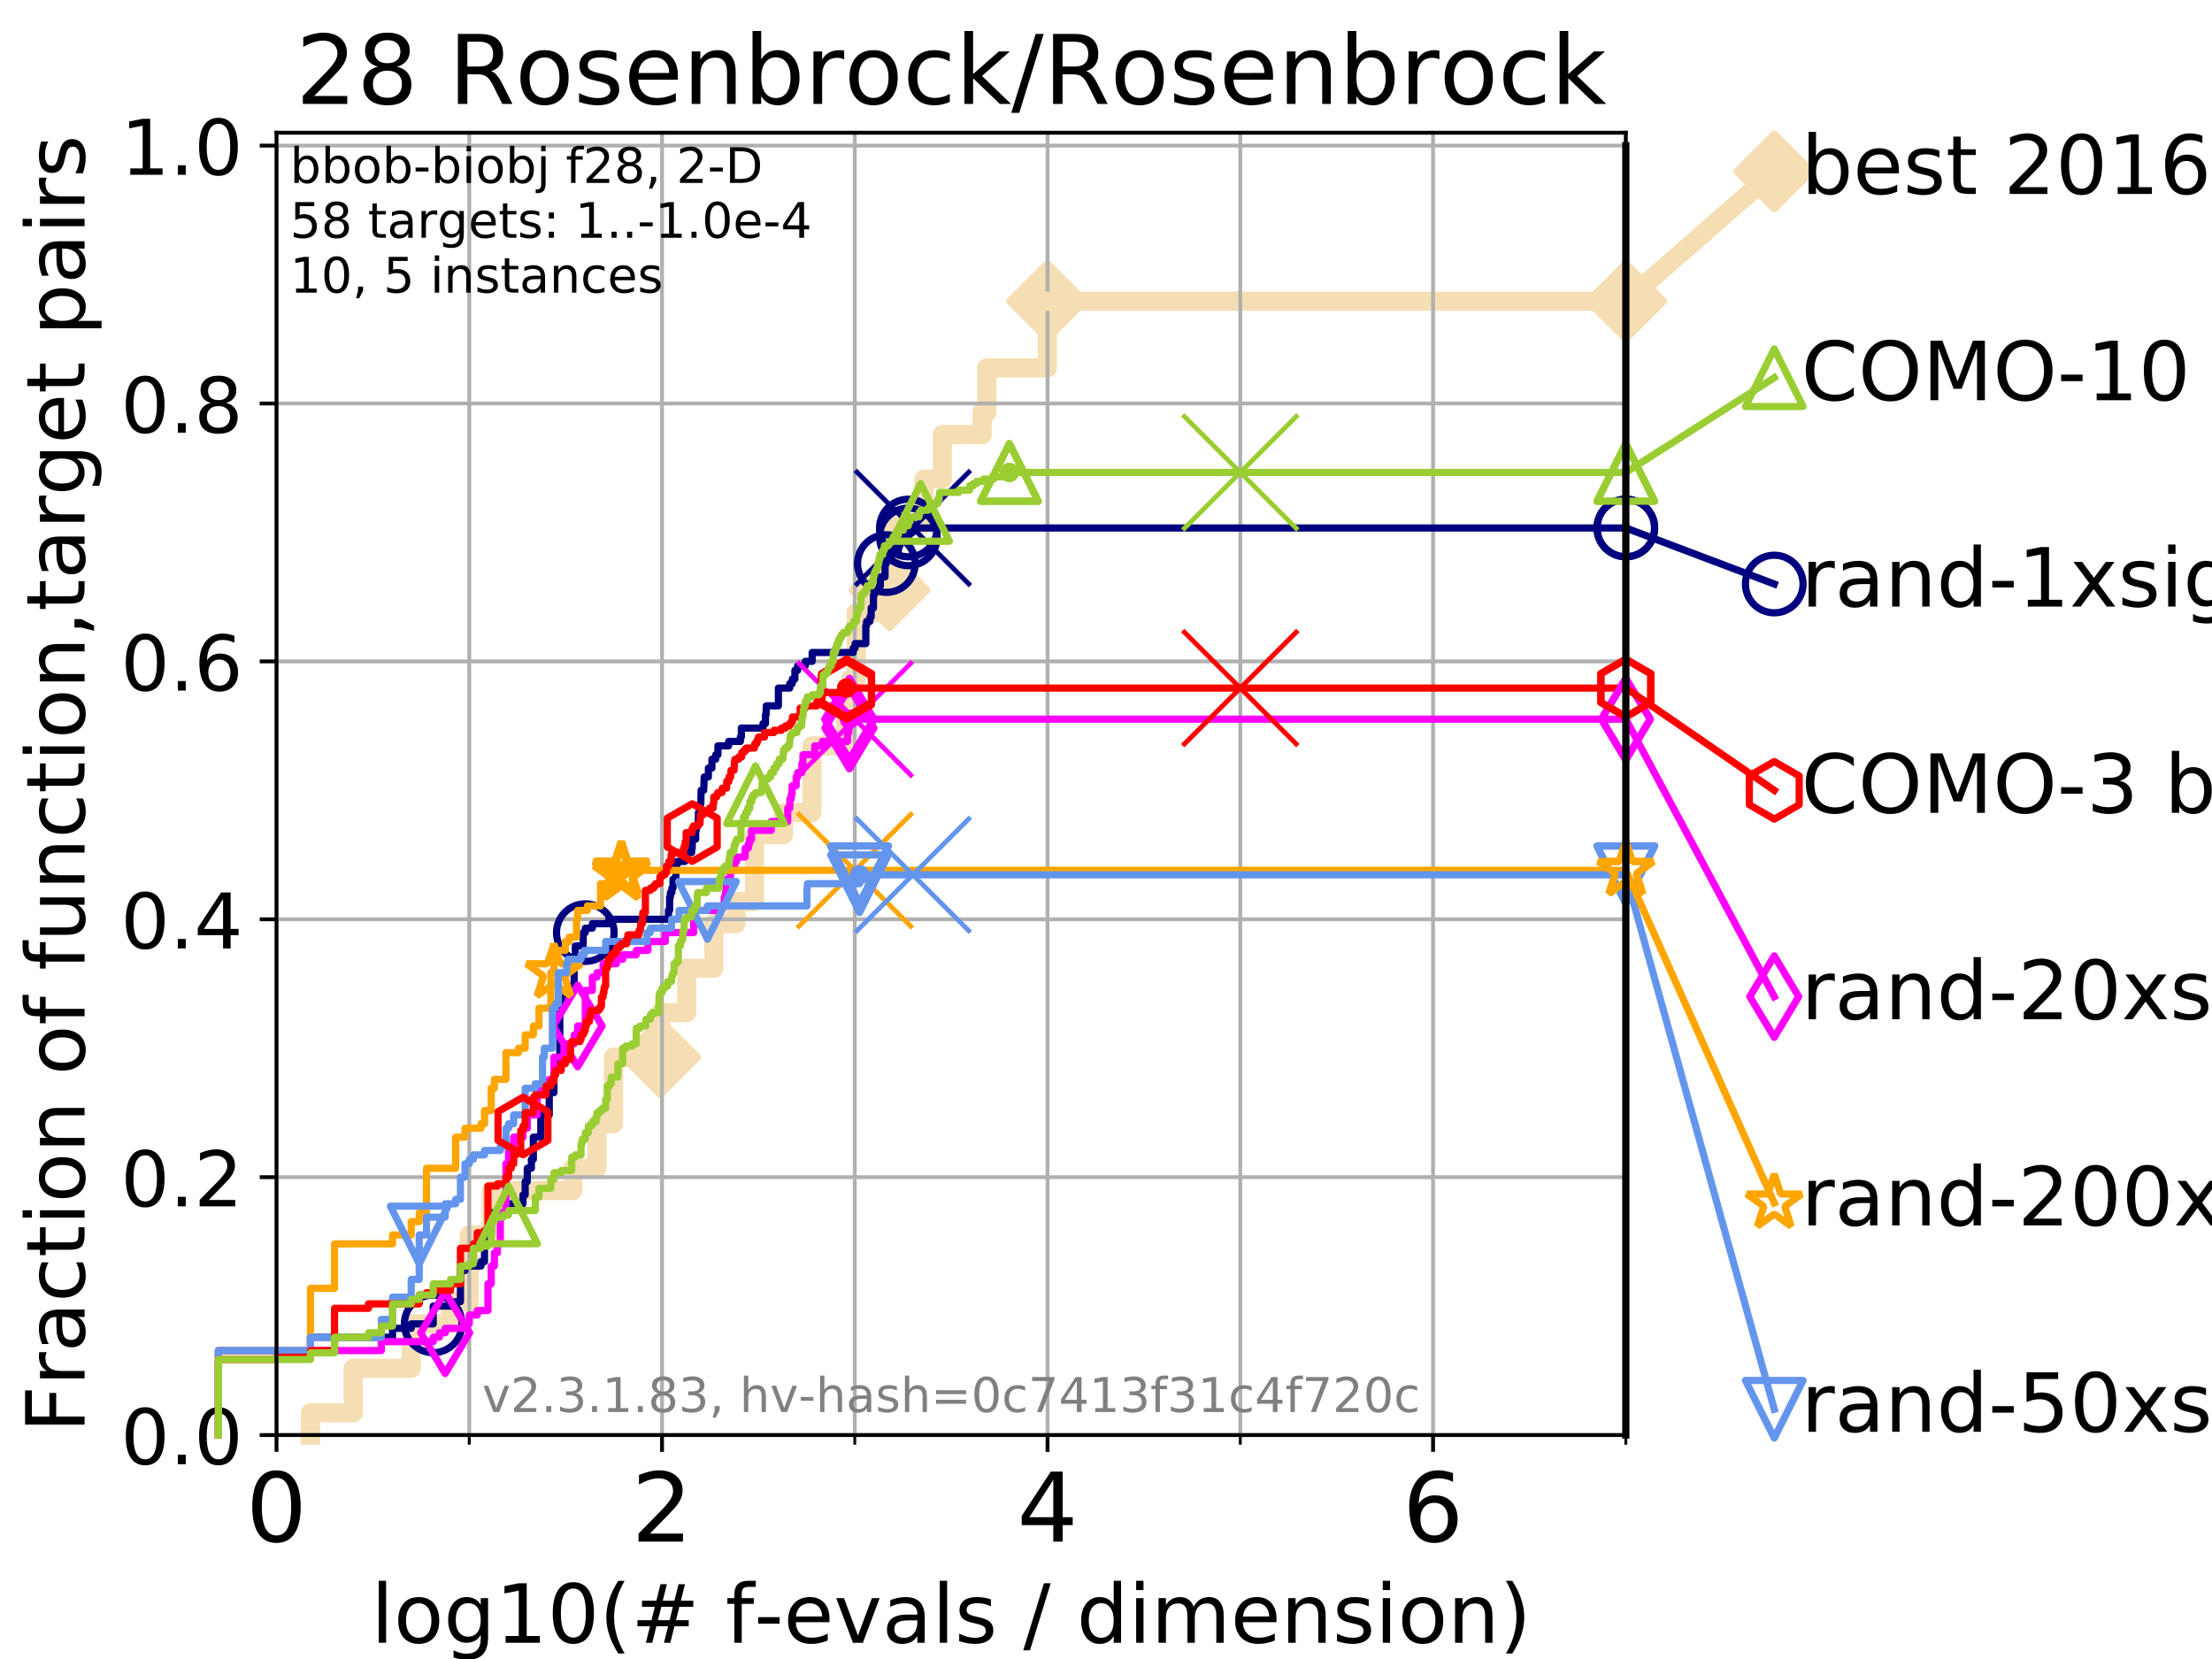 <?xml version="1.0" encoding="utf-8" standalone="no"?>
<!DOCTYPE svg PUBLIC "-//W3C//DTD SVG 1.1//EN"
  "http://www.w3.org/Graphics/SVG/1.1/DTD/svg11.dtd">
<!-- Created with matplotlib (https://matplotlib.org/) -->
<svg height="345.6pt" version="1.1" viewBox="0 0 460.8 345.6" width="460.8pt" xmlns="http://www.w3.org/2000/svg" xmlns:xlink="http://www.w3.org/1999/xlink">
 <defs>
  <style type="text/css">
*{stroke-linecap:butt;stroke-linejoin:round;}
  </style>
 </defs>
 <g id="figure_1">
  <g id="patch_1">
   <path d="M 0 345.6 
L 460.8 345.6 
L 460.8 0 
L 0 0 
z
" style="fill:#ffffff;"/>
  </g>
  <g id="axes_1">
   <g id="patch_2">
    <path d="M 57.6 298.944 
L 338.688 298.944 
L 338.688 27.648 
L 57.6 27.648 
z
" style="fill:#ffffff;"/>
   </g>
   <g id="line2d_1">
    <path d="M 64.671 298.944 
L 64.671 294.313 
L 73.579 294.313 
L 73.579 285.05 
L 85.667 285.05 
L 85.667 275.788 
L 93.864 275.788 
L 93.864 271.157 
L 97.755 271.157 
L 97.755 257.263 
L 102.331 257.263 
L 102.331 248.001 
L 119.352 248.001 
L 119.352 243.37 
L 124.369 243.37 
L 124.369 234.107 
L 127.799 234.107 
L 127.799 220.214 
L 137.559 220.214 
L 137.559 210.951 
L 143.08 210.951 
L 143.08 201.689 
L 148.686 201.689 
L 148.686 192.426 
L 153.287 192.426 
L 153.287 187.795 
L 157.186 187.795 
L 157.186 173.901 
L 163.185 173.901 
L 163.185 169.27 
L 169.158 169.27 
L 169.158 155.377 
L 176.151 155.377 
L 176.151 146.114 
L 177.208 146.114 
L 177.208 141.483 
L 178.36 141.483 
L 178.36 127.589 
L 183.371 127.589 
L 183.371 122.958 
L 185.311 122.958 
L 185.311 109.065 
L 192.474 109.065 
L 192.474 99.802 
L 196.306 99.802 
L 196.306 90.54 
L 204.596 90.54 
L 204.596 85.909 
L 205.572 85.909 
L 205.572 76.646 
L 218.168 76.646 
L 218.168 62.753 
L 338.688 62.753 
" style="fill:none;stroke:#f5deb3;stroke-linecap:square;stroke-width:4;"/>
   </g>
   <g id="line2d_2">
    <defs>
     <path d="M 0 7.778 
L 7.778 0 
L 0 -7.778 
L -7.778 0 
z
" id="mf95f3f40d0" style="stroke:#f5deb3;stroke-linejoin:miter;stroke-width:1.5;"/>
    </defs>
    <g>
     <use style="fill:#f5deb3;stroke:#f5deb3;stroke-linejoin:miter;stroke-width:1.5;" x="137.559" xlink:href="#mf95f3f40d0" y="220.214"/>
     <use style="fill:#f5deb3;stroke:#f5deb3;stroke-linejoin:miter;stroke-width:1.5;" x="185.311" xlink:href="#mf95f3f40d0" y="122.958"/>
     <use style="fill:#f5deb3;stroke:#f5deb3;stroke-linejoin:miter;stroke-width:1.5;" x="218.168" xlink:href="#mf95f3f40d0" y="62.753"/>
     <use style="fill:#f5deb3;stroke:#f5deb3;stroke-linejoin:miter;stroke-width:1.5;" x="218.168" xlink:href="#mf95f3f40d0" y="62.753"/>
     <use style="fill:#f5deb3;stroke:#f5deb3;stroke-linejoin:miter;stroke-width:1.5;" x="338.688" xlink:href="#mf95f3f40d0" y="62.753"/>
    </g>
   </g>
   <g id="line2d_3">
    <path style="fill:none;stroke:#f5deb3;stroke-linecap:square;stroke-width:4;"/>
    <g/>
   </g>
   <g id="line2d_4">
    <path d="M 338.688 62.753 
L 369.608 35.706 
" style="fill:none;stroke:#f5deb3;stroke-linecap:square;stroke-width:4;"/>
    <g>
     <use style="fill:#f5deb3;stroke:#f5deb3;stroke-linejoin:miter;stroke-width:1.5;" x="338.688" xlink:href="#mf95f3f40d0" y="62.753"/>
     <use style="fill:#f5deb3;stroke:#f5deb3;stroke-linejoin:miter;stroke-width:1.5;" x="369.608" xlink:href="#mf95f3f40d0" y="35.706"/>
    </g>
   </g>
   <g id="matplotlib.axis_1">
    <g id="xtick_1">
     <g id="line2d_5">
      <path clip-path="url(#pbec81ee4ca)" d="M 57.6 298.944 
L 57.6 27.648 
" style="fill:none;stroke:#b0b0b0;stroke-linecap:square;stroke-width:0.8;"/>
     </g>
     <g id="line2d_6">
      <defs>
       <path d="M 0 0 
L 0 3.5 
" id="m56f5373579" style="stroke:#000000;stroke-width:0.8;"/>
      </defs>
      <g>
       <use style="stroke:#000000;stroke-width:0.8;" x="57.6" xlink:href="#m56f5373579" y="298.944"/>
      </g>
     </g>
     <g id="text_1">
      <!-- 0 -->
      <defs>
       <path d="M 31.781 66.406 
Q 24.172 66.406 20.328 58.906 
Q 16.5 51.422 16.5 36.375 
Q 16.5 21.391 20.328 13.891 
Q 24.172 6.391 31.781 6.391 
Q 39.453 6.391 43.281 13.891 
Q 47.125 21.391 47.125 36.375 
Q 47.125 51.422 43.281 58.906 
Q 39.453 66.406 31.781 66.406 
z
M 31.781 74.219 
Q 44.047 74.219 50.516 64.516 
Q 56.984 54.828 56.984 36.375 
Q 56.984 17.969 50.516 8.266 
Q 44.047 -1.422 31.781 -1.422 
Q 19.531 -1.422 13.062 8.266 
Q 6.594 17.969 6.594 36.375 
Q 6.594 54.828 13.062 64.516 
Q 19.531 74.219 31.781 74.219 
z
" id="DejaVuSans-48"/>
      </defs>
      <g transform="translate(51.237 321.141)scale(0.2 -0.2)">
       <use xlink:href="#DejaVuSans-48"/>
      </g>
     </g>
    </g>
    <g id="xtick_2">
     <g id="line2d_7">
      <path clip-path="url(#pbec81ee4ca)" d="M 137.911 298.944 
L 137.911 27.648 
" style="fill:none;stroke:#b0b0b0;stroke-linecap:square;stroke-width:0.8;"/>
     </g>
     <g id="line2d_8">
      <g>
       <use style="stroke:#000000;stroke-width:0.8;" x="137.911" xlink:href="#m56f5373579" y="298.944"/>
      </g>
     </g>
     <g id="text_2">
      <!-- 2 -->
      <defs>
       <path d="M 19.188 8.297 
L 53.609 8.297 
L 53.609 0 
L 7.328 0 
L 7.328 8.297 
Q 12.938 14.109 22.625 23.891 
Q 32.328 33.688 34.812 36.531 
Q 39.547 41.844 41.422 45.531 
Q 43.312 49.219 43.312 52.781 
Q 43.312 58.594 39.234 62.25 
Q 35.156 65.922 28.609 65.922 
Q 23.969 65.922 18.812 64.312 
Q 13.672 62.703 7.812 59.422 
L 7.812 69.391 
Q 13.766 71.781 18.938 73 
Q 24.125 74.219 28.422 74.219 
Q 39.75 74.219 46.484 68.547 
Q 53.219 62.891 53.219 53.422 
Q 53.219 48.922 51.531 44.891 
Q 49.859 40.875 45.406 35.406 
Q 44.188 33.984 37.641 27.219 
Q 31.109 20.453 19.188 8.297 
z
" id="DejaVuSans-50"/>
      </defs>
      <g transform="translate(131.548 321.141)scale(0.2 -0.2)">
       <use xlink:href="#DejaVuSans-50"/>
      </g>
     </g>
    </g>
    <g id="xtick_3">
     <g id="line2d_9">
      <path clip-path="url(#pbec81ee4ca)" d="M 218.222 298.944 
L 218.222 27.648 
" style="fill:none;stroke:#b0b0b0;stroke-linecap:square;stroke-width:0.8;"/>
     </g>
     <g id="line2d_10">
      <g>
       <use style="stroke:#000000;stroke-width:0.8;" x="218.222" xlink:href="#m56f5373579" y="298.944"/>
      </g>
     </g>
     <g id="text_3">
      <!-- 4 -->
      <defs>
       <path d="M 37.797 64.312 
L 12.891 25.391 
L 37.797 25.391 
z
M 35.203 72.906 
L 47.609 72.906 
L 47.609 25.391 
L 58.016 25.391 
L 58.016 17.188 
L 47.609 17.188 
L 47.609 0 
L 37.797 0 
L 37.797 17.188 
L 4.891 17.188 
L 4.891 26.703 
z
" id="DejaVuSans-52"/>
      </defs>
      <g transform="translate(211.859 321.141)scale(0.2 -0.2)">
       <use xlink:href="#DejaVuSans-52"/>
      </g>
     </g>
    </g>
    <g id="xtick_4">
     <g id="line2d_11">
      <path clip-path="url(#pbec81ee4ca)" d="M 298.533 298.944 
L 298.533 27.648 
" style="fill:none;stroke:#b0b0b0;stroke-linecap:square;stroke-width:0.8;"/>
     </g>
     <g id="line2d_12">
      <g>
       <use style="stroke:#000000;stroke-width:0.8;" x="298.533" xlink:href="#m56f5373579" y="298.944"/>
      </g>
     </g>
     <g id="text_4">
      <!-- 6 -->
      <defs>
       <path d="M 33.016 40.375 
Q 26.375 40.375 22.484 35.828 
Q 18.609 31.297 18.609 23.391 
Q 18.609 15.531 22.484 10.953 
Q 26.375 6.391 33.016 6.391 
Q 39.656 6.391 43.531 10.953 
Q 47.406 15.531 47.406 23.391 
Q 47.406 31.297 43.531 35.828 
Q 39.656 40.375 33.016 40.375 
z
M 52.594 71.297 
L 52.594 62.312 
Q 48.875 64.062 45.094 64.984 
Q 41.312 65.922 37.594 65.922 
Q 27.828 65.922 22.672 59.328 
Q 17.531 52.734 16.797 39.406 
Q 19.672 43.656 24.016 45.922 
Q 28.375 48.188 33.594 48.188 
Q 44.578 48.188 50.953 41.516 
Q 57.328 34.859 57.328 23.391 
Q 57.328 12.156 50.688 5.359 
Q 44.047 -1.422 33.016 -1.422 
Q 20.359 -1.422 13.672 8.266 
Q 6.984 17.969 6.984 36.375 
Q 6.984 53.656 15.188 63.938 
Q 23.391 74.219 37.203 74.219 
Q 40.922 74.219 44.703 73.484 
Q 48.484 72.75 52.594 71.297 
z
" id="DejaVuSans-54"/>
      </defs>
      <g transform="translate(292.17 321.141)scale(0.2 -0.2)">
       <use xlink:href="#DejaVuSans-54"/>
      </g>
     </g>
    </g>
    <g id="xtick_5">
     <g id="line2d_13">
      <path clip-path="url(#pbec81ee4ca)" d="M 97.755 298.944 
L 97.755 27.648 
" style="fill:none;stroke:#b0b0b0;stroke-linecap:square;stroke-width:0.8;"/>
     </g>
     <g id="line2d_14">
      <defs>
       <path d="M 0 0 
L 0 2 
" id="m55ebc80e64" style="stroke:#000000;stroke-width:0.6;"/>
      </defs>
      <g>
       <use style="stroke:#000000;stroke-width:0.6;" x="97.755" xlink:href="#m55ebc80e64" y="298.944"/>
      </g>
     </g>
    </g>
    <g id="xtick_6">
     <g id="line2d_15">
      <path clip-path="url(#pbec81ee4ca)" d="M 178.066 298.944 
L 178.066 27.648 
" style="fill:none;stroke:#b0b0b0;stroke-linecap:square;stroke-width:0.8;"/>
     </g>
     <g id="line2d_16">
      <g>
       <use style="stroke:#000000;stroke-width:0.6;" x="178.066" xlink:href="#m55ebc80e64" y="298.944"/>
      </g>
     </g>
    </g>
    <g id="xtick_7">
     <g id="line2d_17">
      <path clip-path="url(#pbec81ee4ca)" d="M 258.377 298.944 
L 258.377 27.648 
" style="fill:none;stroke:#b0b0b0;stroke-linecap:square;stroke-width:0.8;"/>
     </g>
     <g id="line2d_18">
      <g>
       <use style="stroke:#000000;stroke-width:0.6;" x="258.377" xlink:href="#m55ebc80e64" y="298.944"/>
      </g>
     </g>
    </g>
    <g id="xtick_8">
     <g id="line2d_19">
      <path clip-path="url(#pbec81ee4ca)" d="M 338.688 298.944 
L 338.688 27.648 
" style="fill:none;stroke:#b0b0b0;stroke-linecap:square;stroke-width:0.8;"/>
     </g>
     <g id="line2d_20">
      <g>
       <use style="stroke:#000000;stroke-width:0.6;" x="338.688" xlink:href="#m55ebc80e64" y="298.944"/>
      </g>
     </g>
    </g>
    <g id="text_5">
     <!-- log10(# f-evals / dimension) -->
     <defs>
      <path d="M 9.422 75.984 
L 18.406 75.984 
L 18.406 0 
L 9.422 0 
z
" id="DejaVuSans-108"/>
      <path d="M 30.609 48.391 
Q 23.391 48.391 19.188 42.75 
Q 14.984 37.109 14.984 27.297 
Q 14.984 17.484 19.156 11.844 
Q 23.344 6.203 30.609 6.203 
Q 37.797 6.203 41.984 11.859 
Q 46.188 17.531 46.188 27.297 
Q 46.188 37.016 41.984 42.703 
Q 37.797 48.391 30.609 48.391 
z
M 30.609 56 
Q 42.328 56 49.016 48.375 
Q 55.719 40.766 55.719 27.297 
Q 55.719 13.875 49.016 6.219 
Q 42.328 -1.422 30.609 -1.422 
Q 18.844 -1.422 12.172 6.219 
Q 5.516 13.875 5.516 27.297 
Q 5.516 40.766 12.172 48.375 
Q 18.844 56 30.609 56 
z
" id="DejaVuSans-111"/>
      <path d="M 45.406 27.984 
Q 45.406 37.75 41.375 43.109 
Q 37.359 48.484 30.078 48.484 
Q 22.859 48.484 18.828 43.109 
Q 14.797 37.75 14.797 27.984 
Q 14.797 18.266 18.828 12.891 
Q 22.859 7.516 30.078 7.516 
Q 37.359 7.516 41.375 12.891 
Q 45.406 18.266 45.406 27.984 
z
M 54.391 6.781 
Q 54.391 -7.172 48.188 -13.984 
Q 42 -20.797 29.203 -20.797 
Q 24.469 -20.797 20.266 -20.094 
Q 16.062 -19.391 12.109 -17.922 
L 12.109 -9.188 
Q 16.062 -11.328 19.922 -12.344 
Q 23.781 -13.375 27.781 -13.375 
Q 36.625 -13.375 41.016 -8.766 
Q 45.406 -4.156 45.406 5.172 
L 45.406 9.625 
Q 42.625 4.781 38.281 2.391 
Q 33.938 0 27.875 0 
Q 17.828 0 11.672 7.656 
Q 5.516 15.328 5.516 27.984 
Q 5.516 40.672 11.672 48.328 
Q 17.828 56 27.875 56 
Q 33.938 56 38.281 53.609 
Q 42.625 51.219 45.406 46.391 
L 45.406 54.688 
L 54.391 54.688 
z
" id="DejaVuSans-103"/>
      <path d="M 12.406 8.297 
L 28.516 8.297 
L 28.516 63.922 
L 10.984 60.406 
L 10.984 69.391 
L 28.422 72.906 
L 38.281 72.906 
L 38.281 8.297 
L 54.391 8.297 
L 54.391 0 
L 12.406 0 
z
" id="DejaVuSans-49"/>
      <path d="M 31 75.875 
Q 24.469 64.656 21.281 53.656 
Q 18.109 42.672 18.109 31.391 
Q 18.109 20.125 21.312 9.062 
Q 24.516 -2 31 -13.188 
L 23.188 -13.188 
Q 15.875 -1.703 12.234 9.375 
Q 8.594 20.453 8.594 31.391 
Q 8.594 42.281 12.203 53.312 
Q 15.828 64.359 23.188 75.875 
z
" id="DejaVuSans-40"/>
      <path d="M 51.125 44 
L 36.922 44 
L 32.812 27.688 
L 47.125 27.688 
z
M 43.797 71.781 
L 38.719 51.516 
L 52.984 51.516 
L 58.109 71.781 
L 65.922 71.781 
L 60.891 51.516 
L 76.125 51.516 
L 76.125 44 
L 58.984 44 
L 54.984 27.688 
L 70.516 27.688 
L 70.516 20.219 
L 53.078 20.219 
L 48 0 
L 40.188 0 
L 45.219 20.219 
L 30.906 20.219 
L 25.875 0 
L 18.016 0 
L 23.094 20.219 
L 7.719 20.219 
L 7.719 27.688 
L 24.906 27.688 
L 29 44 
L 13.281 44 
L 13.281 51.516 
L 30.906 51.516 
L 35.891 71.781 
z
" id="DejaVuSans-35"/>
      <path id="DejaVuSans-32"/>
      <path d="M 37.109 75.984 
L 37.109 68.5 
L 28.516 68.5 
Q 23.688 68.5 21.797 66.547 
Q 19.922 64.594 19.922 59.516 
L 19.922 54.688 
L 34.719 54.688 
L 34.719 47.703 
L 19.922 47.703 
L 19.922 0 
L 10.891 0 
L 10.891 47.703 
L 2.297 47.703 
L 2.297 54.688 
L 10.891 54.688 
L 10.891 58.5 
Q 10.891 67.625 15.141 71.797 
Q 19.391 75.984 28.609 75.984 
z
" id="DejaVuSans-102"/>
      <path d="M 4.891 31.391 
L 31.203 31.391 
L 31.203 23.391 
L 4.891 23.391 
z
" id="DejaVuSans-45"/>
      <path d="M 56.203 29.594 
L 56.203 25.203 
L 14.891 25.203 
Q 15.484 15.922 20.484 11.062 
Q 25.484 6.203 34.422 6.203 
Q 39.594 6.203 44.453 7.469 
Q 49.312 8.734 54.109 11.281 
L 54.109 2.781 
Q 49.266 0.734 44.188 -0.344 
Q 39.109 -1.422 33.891 -1.422 
Q 20.797 -1.422 13.156 6.188 
Q 5.516 13.812 5.516 26.812 
Q 5.516 40.234 12.766 48.109 
Q 20.016 56 32.328 56 
Q 43.359 56 49.781 48.891 
Q 56.203 41.797 56.203 29.594 
z
M 47.219 32.234 
Q 47.125 39.594 43.094 43.984 
Q 39.062 48.391 32.422 48.391 
Q 24.906 48.391 20.391 44.141 
Q 15.875 39.891 15.188 32.172 
z
" id="DejaVuSans-101"/>
      <path d="M 2.984 54.688 
L 12.5 54.688 
L 29.594 8.797 
L 46.688 54.688 
L 56.203 54.688 
L 35.688 0 
L 23.484 0 
z
" id="DejaVuSans-118"/>
      <path d="M 34.281 27.484 
Q 23.391 27.484 19.188 25 
Q 14.984 22.516 14.984 16.5 
Q 14.984 11.719 18.141 8.906 
Q 21.297 6.109 26.703 6.109 
Q 34.188 6.109 38.703 11.406 
Q 43.219 16.703 43.219 25.484 
L 43.219 27.484 
z
M 52.203 31.203 
L 52.203 0 
L 43.219 0 
L 43.219 8.297 
Q 40.141 3.328 35.547 0.953 
Q 30.953 -1.422 24.312 -1.422 
Q 15.922 -1.422 10.953 3.297 
Q 6 8.016 6 15.922 
Q 6 25.141 12.172 29.828 
Q 18.359 34.516 30.609 34.516 
L 43.219 34.516 
L 43.219 35.406 
Q 43.219 41.609 39.141 45 
Q 35.062 48.391 27.688 48.391 
Q 23 48.391 18.547 47.266 
Q 14.109 46.141 10.016 43.891 
L 10.016 52.203 
Q 14.938 54.109 19.578 55.047 
Q 24.219 56 28.609 56 
Q 40.484 56 46.344 49.844 
Q 52.203 43.703 52.203 31.203 
z
" id="DejaVuSans-97"/>
      <path d="M 44.281 53.078 
L 44.281 44.578 
Q 40.484 46.531 36.375 47.5 
Q 32.281 48.484 27.875 48.484 
Q 21.188 48.484 17.844 46.438 
Q 14.5 44.391 14.5 40.281 
Q 14.5 37.156 16.891 35.375 
Q 19.281 33.594 26.516 31.984 
L 29.594 31.297 
Q 39.156 29.25 43.188 25.516 
Q 47.219 21.781 47.219 15.094 
Q 47.219 7.469 41.188 3.016 
Q 35.156 -1.422 24.609 -1.422 
Q 20.219 -1.422 15.453 -0.562 
Q 10.688 0.297 5.422 2 
L 5.422 11.281 
Q 10.406 8.688 15.234 7.391 
Q 20.062 6.109 24.812 6.109 
Q 31.156 6.109 34.562 8.281 
Q 37.984 10.453 37.984 14.406 
Q 37.984 18.062 35.516 20.016 
Q 33.062 21.969 24.703 23.781 
L 21.578 24.516 
Q 13.234 26.266 9.516 29.906 
Q 5.812 33.547 5.812 39.891 
Q 5.812 47.609 11.281 51.797 
Q 16.75 56 26.812 56 
Q 31.781 56 36.172 55.266 
Q 40.578 54.547 44.281 53.078 
z
" id="DejaVuSans-115"/>
      <path d="M 25.391 72.906 
L 33.688 72.906 
L 8.297 -9.281 
L 0 -9.281 
z
" id="DejaVuSans-47"/>
      <path d="M 45.406 46.391 
L 45.406 75.984 
L 54.391 75.984 
L 54.391 0 
L 45.406 0 
L 45.406 8.203 
Q 42.578 3.328 38.25 0.953 
Q 33.938 -1.422 27.875 -1.422 
Q 17.969 -1.422 11.734 6.484 
Q 5.516 14.406 5.516 27.297 
Q 5.516 40.188 11.734 48.094 
Q 17.969 56 27.875 56 
Q 33.938 56 38.25 53.625 
Q 42.578 51.266 45.406 46.391 
z
M 14.797 27.297 
Q 14.797 17.391 18.875 11.75 
Q 22.953 6.109 30.078 6.109 
Q 37.203 6.109 41.297 11.75 
Q 45.406 17.391 45.406 27.297 
Q 45.406 37.203 41.297 42.844 
Q 37.203 48.484 30.078 48.484 
Q 22.953 48.484 18.875 42.844 
Q 14.797 37.203 14.797 27.297 
z
" id="DejaVuSans-100"/>
      <path d="M 9.422 54.688 
L 18.406 54.688 
L 18.406 0 
L 9.422 0 
z
M 9.422 75.984 
L 18.406 75.984 
L 18.406 64.594 
L 9.422 64.594 
z
" id="DejaVuSans-105"/>
      <path d="M 52 44.188 
Q 55.375 50.25 60.062 53.125 
Q 64.75 56 71.094 56 
Q 79.641 56 84.281 50.016 
Q 88.922 44.047 88.922 33.016 
L 88.922 0 
L 79.891 0 
L 79.891 32.719 
Q 79.891 40.578 77.094 44.375 
Q 74.312 48.188 68.609 48.188 
Q 61.625 48.188 57.562 43.547 
Q 53.516 38.922 53.516 30.906 
L 53.516 0 
L 44.484 0 
L 44.484 32.719 
Q 44.484 40.625 41.703 44.406 
Q 38.922 48.188 33.109 48.188 
Q 26.219 48.188 22.156 43.531 
Q 18.109 38.875 18.109 30.906 
L 18.109 0 
L 9.078 0 
L 9.078 54.688 
L 18.109 54.688 
L 18.109 46.188 
Q 21.188 51.219 25.484 53.609 
Q 29.781 56 35.688 56 
Q 41.656 56 45.828 52.969 
Q 50 49.953 52 44.188 
z
" id="DejaVuSans-109"/>
      <path d="M 54.891 33.016 
L 54.891 0 
L 45.906 0 
L 45.906 32.719 
Q 45.906 40.484 42.875 44.328 
Q 39.844 48.188 33.797 48.188 
Q 26.516 48.188 22.312 43.547 
Q 18.109 38.922 18.109 30.906 
L 18.109 0 
L 9.078 0 
L 9.078 54.688 
L 18.109 54.688 
L 18.109 46.188 
Q 21.344 51.125 25.703 53.562 
Q 30.078 56 35.797 56 
Q 45.219 56 50.047 50.172 
Q 54.891 44.344 54.891 33.016 
z
" id="DejaVuSans-110"/>
      <path d="M 8.016 75.875 
L 15.828 75.875 
Q 23.141 64.359 26.781 53.312 
Q 30.422 42.281 30.422 31.391 
Q 30.422 20.453 26.781 9.375 
Q 23.141 -1.703 15.828 -13.188 
L 8.016 -13.188 
Q 14.5 -2 17.703 9.062 
Q 20.906 20.125 20.906 31.391 
Q 20.906 42.672 17.703 53.656 
Q 14.5 64.656 8.016 75.875 
z
" id="DejaVuSans-41"/>
     </defs>
     <g transform="translate(77.303 342.218)scale(0.17 -0.17)">
      <use xlink:href="#DejaVuSans-108"/>
      <use x="27.783" xlink:href="#DejaVuSans-111"/>
      <use x="88.965" xlink:href="#DejaVuSans-103"/>
      <use x="152.441" xlink:href="#DejaVuSans-49"/>
      <use x="216.064" xlink:href="#DejaVuSans-48"/>
      <use x="279.688" xlink:href="#DejaVuSans-40"/>
      <use x="318.701" xlink:href="#DejaVuSans-35"/>
      <use x="402.49" xlink:href="#DejaVuSans-32"/>
      <use x="434.277" xlink:href="#DejaVuSans-102"/>
      <use x="469.404" xlink:href="#DejaVuSans-45"/>
      <use x="505.488" xlink:href="#DejaVuSans-101"/>
      <use x="567.012" xlink:href="#DejaVuSans-118"/>
      <use x="626.191" xlink:href="#DejaVuSans-97"/>
      <use x="687.471" xlink:href="#DejaVuSans-108"/>
      <use x="715.254" xlink:href="#DejaVuSans-115"/>
      <use x="767.354" xlink:href="#DejaVuSans-32"/>
      <use x="799.141" xlink:href="#DejaVuSans-47"/>
      <use x="832.832" xlink:href="#DejaVuSans-32"/>
      <use x="864.619" xlink:href="#DejaVuSans-100"/>
      <use x="928.096" xlink:href="#DejaVuSans-105"/>
      <use x="955.879" xlink:href="#DejaVuSans-109"/>
      <use x="1053.291" xlink:href="#DejaVuSans-101"/>
      <use x="1114.814" xlink:href="#DejaVuSans-110"/>
      <use x="1178.193" xlink:href="#DejaVuSans-115"/>
      <use x="1230.293" xlink:href="#DejaVuSans-105"/>
      <use x="1258.076" xlink:href="#DejaVuSans-111"/>
      <use x="1319.258" xlink:href="#DejaVuSans-110"/>
      <use x="1382.637" xlink:href="#DejaVuSans-41"/>
     </g>
    </g>
   </g>
   <g id="matplotlib.axis_2">
    <g id="ytick_1">
     <g id="line2d_21">
      <path clip-path="url(#pbec81ee4ca)" d="M 57.6 298.944 
L 338.688 298.944 
" style="fill:none;stroke:#b0b0b0;stroke-linecap:square;stroke-width:0.8;"/>
     </g>
     <g id="line2d_22">
      <defs>
       <path d="M 0 0 
L -3.5 0 
" id="m143b174879" style="stroke:#000000;stroke-width:0.8;"/>
      </defs>
      <g>
       <use style="stroke:#000000;stroke-width:0.8;" x="57.6" xlink:href="#m143b174879" y="298.944"/>
      </g>
     </g>
     <g id="text_6">
      <!-- 0.0 -->
      <defs>
       <path d="M 10.688 12.406 
L 21 12.406 
L 21 0 
L 10.688 0 
z
" id="DejaVuSans-46"/>
      </defs>
      <g transform="translate(25.155 305.023)scale(0.16 -0.16)">
       <use xlink:href="#DejaVuSans-48"/>
       <use x="63.623" xlink:href="#DejaVuSans-46"/>
       <use x="95.41" xlink:href="#DejaVuSans-48"/>
      </g>
     </g>
    </g>
    <g id="ytick_2">
     <g id="line2d_23">
      <path clip-path="url(#pbec81ee4ca)" d="M 57.6 245.222 
L 338.688 245.222 
" style="fill:none;stroke:#b0b0b0;stroke-linecap:square;stroke-width:0.8;"/>
     </g>
     <g id="line2d_24">
      <g>
       <use style="stroke:#000000;stroke-width:0.8;" x="57.6" xlink:href="#m143b174879" y="245.222"/>
      </g>
     </g>
     <g id="text_7">
      <!-- 0.2 -->
      <g transform="translate(25.155 251.301)scale(0.16 -0.16)">
       <use xlink:href="#DejaVuSans-48"/>
       <use x="63.623" xlink:href="#DejaVuSans-46"/>
       <use x="95.41" xlink:href="#DejaVuSans-50"/>
      </g>
     </g>
    </g>
    <g id="ytick_3">
     <g id="line2d_25">
      <path clip-path="url(#pbec81ee4ca)" d="M 57.6 191.5 
L 338.688 191.5 
" style="fill:none;stroke:#b0b0b0;stroke-linecap:square;stroke-width:0.8;"/>
     </g>
     <g id="line2d_26">
      <g>
       <use style="stroke:#000000;stroke-width:0.8;" x="57.6" xlink:href="#m143b174879" y="191.5"/>
      </g>
     </g>
     <g id="text_8">
      <!-- 0.4 -->
      <g transform="translate(25.155 197.579)scale(0.16 -0.16)">
       <use xlink:href="#DejaVuSans-48"/>
       <use x="63.623" xlink:href="#DejaVuSans-46"/>
       <use x="95.41" xlink:href="#DejaVuSans-52"/>
      </g>
     </g>
    </g>
    <g id="ytick_4">
     <g id="line2d_27">
      <path clip-path="url(#pbec81ee4ca)" d="M 57.6 137.778 
L 338.688 137.778 
" style="fill:none;stroke:#b0b0b0;stroke-linecap:square;stroke-width:0.8;"/>
     </g>
     <g id="line2d_28">
      <g>
       <use style="stroke:#000000;stroke-width:0.8;" x="57.6" xlink:href="#m143b174879" y="137.778"/>
      </g>
     </g>
     <g id="text_9">
      <!-- 0.6 -->
      <g transform="translate(25.155 143.857)scale(0.16 -0.16)">
       <use xlink:href="#DejaVuSans-48"/>
       <use x="63.623" xlink:href="#DejaVuSans-46"/>
       <use x="95.41" xlink:href="#DejaVuSans-54"/>
      </g>
     </g>
    </g>
    <g id="ytick_5">
     <g id="line2d_29">
      <path clip-path="url(#pbec81ee4ca)" d="M 57.6 84.056 
L 338.688 84.056 
" style="fill:none;stroke:#b0b0b0;stroke-linecap:square;stroke-width:0.8;"/>
     </g>
     <g id="line2d_30">
      <g>
       <use style="stroke:#000000;stroke-width:0.8;" x="57.6" xlink:href="#m143b174879" y="84.056"/>
      </g>
     </g>
     <g id="text_10">
      <!-- 0.8 -->
      <defs>
       <path d="M 31.781 34.625 
Q 24.75 34.625 20.719 30.859 
Q 16.703 27.094 16.703 20.516 
Q 16.703 13.922 20.719 10.156 
Q 24.75 6.391 31.781 6.391 
Q 38.812 6.391 42.859 10.172 
Q 46.922 13.969 46.922 20.516 
Q 46.922 27.094 42.891 30.859 
Q 38.875 34.625 31.781 34.625 
z
M 21.922 38.812 
Q 15.578 40.375 12.031 44.719 
Q 8.5 49.078 8.5 55.328 
Q 8.5 64.062 14.719 69.141 
Q 20.953 74.219 31.781 74.219 
Q 42.672 74.219 48.875 69.141 
Q 55.078 64.062 55.078 55.328 
Q 55.078 49.078 51.531 44.719 
Q 48 40.375 41.703 38.812 
Q 48.828 37.156 52.797 32.312 
Q 56.781 27.484 56.781 20.516 
Q 56.781 9.906 50.312 4.234 
Q 43.844 -1.422 31.781 -1.422 
Q 19.734 -1.422 13.25 4.234 
Q 6.781 9.906 6.781 20.516 
Q 6.781 27.484 10.781 32.312 
Q 14.797 37.156 21.922 38.812 
z
M 18.312 54.391 
Q 18.312 48.734 21.844 45.562 
Q 25.391 42.391 31.781 42.391 
Q 38.141 42.391 41.719 45.562 
Q 45.312 48.734 45.312 54.391 
Q 45.312 60.062 41.719 63.234 
Q 38.141 66.406 31.781 66.406 
Q 25.391 66.406 21.844 63.234 
Q 18.312 60.062 18.312 54.391 
z
" id="DejaVuSans-56"/>
      </defs>
      <g transform="translate(25.155 90.135)scale(0.16 -0.16)">
       <use xlink:href="#DejaVuSans-48"/>
       <use x="63.623" xlink:href="#DejaVuSans-46"/>
       <use x="95.41" xlink:href="#DejaVuSans-56"/>
      </g>
     </g>
    </g>
    <g id="ytick_6">
     <g id="line2d_31">
      <path clip-path="url(#pbec81ee4ca)" d="M 57.6 30.334 
L 338.688 30.334 
" style="fill:none;stroke:#b0b0b0;stroke-linecap:square;stroke-width:0.8;"/>
     </g>
     <g id="line2d_32">
      <g>
       <use style="stroke:#000000;stroke-width:0.8;" x="57.6" xlink:href="#m143b174879" y="30.334"/>
      </g>
     </g>
     <g id="text_11">
      <!-- 1.0 -->
      <g transform="translate(25.155 36.413)scale(0.16 -0.16)">
       <use xlink:href="#DejaVuSans-49"/>
       <use x="63.623" xlink:href="#DejaVuSans-46"/>
       <use x="95.41" xlink:href="#DejaVuSans-48"/>
      </g>
     </g>
    </g>
    <g id="text_12">
     <!-- Fraction of function,target pairs -->
     <defs>
      <path d="M 9.812 72.906 
L 51.703 72.906 
L 51.703 64.594 
L 19.672 64.594 
L 19.672 43.109 
L 48.578 43.109 
L 48.578 34.812 
L 19.672 34.812 
L 19.672 0 
L 9.812 0 
z
" id="DejaVuSans-70"/>
      <path d="M 41.109 46.297 
Q 39.594 47.172 37.812 47.578 
Q 36.031 48 33.891 48 
Q 26.266 48 22.188 43.047 
Q 18.109 38.094 18.109 28.812 
L 18.109 0 
L 9.078 0 
L 9.078 54.688 
L 18.109 54.688 
L 18.109 46.188 
Q 20.953 51.172 25.484 53.578 
Q 30.031 56 36.531 56 
Q 37.453 56 38.578 55.875 
Q 39.703 55.766 41.062 55.516 
z
" id="DejaVuSans-114"/>
      <path d="M 48.781 52.594 
L 48.781 44.188 
Q 44.969 46.297 41.141 47.344 
Q 37.312 48.391 33.406 48.391 
Q 24.656 48.391 19.812 42.844 
Q 14.984 37.312 14.984 27.297 
Q 14.984 17.281 19.812 11.734 
Q 24.656 6.203 33.406 6.203 
Q 37.312 6.203 41.141 7.25 
Q 44.969 8.297 48.781 10.406 
L 48.781 2.094 
Q 45.016 0.344 40.984 -0.531 
Q 36.969 -1.422 32.422 -1.422 
Q 20.062 -1.422 12.781 6.344 
Q 5.516 14.109 5.516 27.297 
Q 5.516 40.672 12.859 48.328 
Q 20.219 56 33.016 56 
Q 37.156 56 41.109 55.141 
Q 45.062 54.297 48.781 52.594 
z
" id="DejaVuSans-99"/>
      <path d="M 18.312 70.219 
L 18.312 54.688 
L 36.812 54.688 
L 36.812 47.703 
L 18.312 47.703 
L 18.312 18.016 
Q 18.312 11.328 20.141 9.422 
Q 21.969 7.516 27.594 7.516 
L 36.812 7.516 
L 36.812 0 
L 27.594 0 
Q 17.188 0 13.234 3.875 
Q 9.281 7.766 9.281 18.016 
L 9.281 47.703 
L 2.688 47.703 
L 2.688 54.688 
L 9.281 54.688 
L 9.281 70.219 
z
" id="DejaVuSans-116"/>
      <path d="M 8.5 21.578 
L 8.5 54.688 
L 17.484 54.688 
L 17.484 21.922 
Q 17.484 14.156 20.5 10.266 
Q 23.531 6.391 29.594 6.391 
Q 36.859 6.391 41.078 11.031 
Q 45.312 15.672 45.312 23.688 
L 45.312 54.688 
L 54.297 54.688 
L 54.297 0 
L 45.312 0 
L 45.312 8.406 
Q 42.047 3.422 37.719 1 
Q 33.406 -1.422 27.688 -1.422 
Q 18.266 -1.422 13.375 4.438 
Q 8.5 10.297 8.5 21.578 
z
M 31.109 56 
z
" id="DejaVuSans-117"/>
      <path d="M 11.719 12.406 
L 22.016 12.406 
L 22.016 4 
L 14.016 -11.625 
L 7.719 -11.625 
L 11.719 4 
z
" id="DejaVuSans-44"/>
      <path d="M 18.109 8.203 
L 18.109 -20.797 
L 9.078 -20.797 
L 9.078 54.688 
L 18.109 54.688 
L 18.109 46.391 
Q 20.953 51.266 25.266 53.625 
Q 29.594 56 35.594 56 
Q 45.562 56 51.781 48.094 
Q 58.016 40.188 58.016 27.297 
Q 58.016 14.406 51.781 6.484 
Q 45.562 -1.422 35.594 -1.422 
Q 29.594 -1.422 25.266 0.953 
Q 20.953 3.328 18.109 8.203 
z
M 48.688 27.297 
Q 48.688 37.203 44.609 42.844 
Q 40.531 48.484 33.406 48.484 
Q 26.266 48.484 22.188 42.844 
Q 18.109 37.203 18.109 27.297 
Q 18.109 17.391 22.188 11.75 
Q 26.266 6.109 33.406 6.109 
Q 40.531 6.109 44.609 11.75 
Q 48.688 17.391 48.688 27.297 
z
" id="DejaVuSans-112"/>
     </defs>
     <g transform="translate(17.62 298.435)rotate(-90)scale(0.17 -0.17)">
      <use xlink:href="#DejaVuSans-70"/>
      <use x="57.41" xlink:href="#DejaVuSans-114"/>
      <use x="98.523" xlink:href="#DejaVuSans-97"/>
      <use x="159.803" xlink:href="#DejaVuSans-99"/>
      <use x="214.783" xlink:href="#DejaVuSans-116"/>
      <use x="253.992" xlink:href="#DejaVuSans-105"/>
      <use x="281.775" xlink:href="#DejaVuSans-111"/>
      <use x="342.957" xlink:href="#DejaVuSans-110"/>
      <use x="406.336" xlink:href="#DejaVuSans-32"/>
      <use x="438.123" xlink:href="#DejaVuSans-111"/>
      <use x="499.305" xlink:href="#DejaVuSans-102"/>
      <use x="534.51" xlink:href="#DejaVuSans-32"/>
      <use x="566.297" xlink:href="#DejaVuSans-102"/>
      <use x="601.502" xlink:href="#DejaVuSans-117"/>
      <use x="664.881" xlink:href="#DejaVuSans-110"/>
      <use x="728.26" xlink:href="#DejaVuSans-99"/>
      <use x="783.24" xlink:href="#DejaVuSans-116"/>
      <use x="822.449" xlink:href="#DejaVuSans-105"/>
      <use x="850.232" xlink:href="#DejaVuSans-111"/>
      <use x="911.414" xlink:href="#DejaVuSans-110"/>
      <use x="974.793" xlink:href="#DejaVuSans-44"/>
      <use x="1006.58" xlink:href="#DejaVuSans-116"/>
      <use x="1045.789" xlink:href="#DejaVuSans-97"/>
      <use x="1107.068" xlink:href="#DejaVuSans-114"/>
      <use x="1148.166" xlink:href="#DejaVuSans-103"/>
      <use x="1211.643" xlink:href="#DejaVuSans-101"/>
      <use x="1273.166" xlink:href="#DejaVuSans-116"/>
      <use x="1312.375" xlink:href="#DejaVuSans-32"/>
      <use x="1344.162" xlink:href="#DejaVuSans-112"/>
      <use x="1407.639" xlink:href="#DejaVuSans-97"/>
      <use x="1468.918" xlink:href="#DejaVuSans-105"/>
      <use x="1496.701" xlink:href="#DejaVuSans-114"/>
      <use x="1537.814" xlink:href="#DejaVuSans-115"/>
     </g>
    </g>
   </g>
   <g id="line2d_33">
    <defs>
     <path d="M 0 1.5 
C 0.398 1.5 0.779 1.342 1.061 1.061 
C 1.342 0.779 1.5 0.398 1.5 0 
C 1.5 -0.398 1.342 -0.779 1.061 -1.061 
C 0.779 -1.342 0.398 -1.5 0 -1.5 
C -0.398 -1.5 -0.779 -1.342 -1.061 -1.061 
C -1.342 -0.779 -1.5 -0.398 -1.5 0 
C -1.5 0.398 -1.342 0.779 -1.061 1.061 
C -0.779 1.342 -0.398 1.5 0 1.5 
z
" id="md132d3437d" style="stroke:#f5deb3;"/>
    </defs>
    <g>
     <use style="fill:#f5deb3;stroke:#f5deb3;" x="218.168" xlink:href="#md132d3437d" y="62.753"/>
     <use style="fill:#f5deb3;stroke:#f5deb3;" x="218.168" xlink:href="#md132d3437d" y="62.753"/>
    </g>
   </g>
   <g id="line2d_34">
    <defs>
     <path d="M 0 1.5 
C 0.398 1.5 0.779 1.342 1.061 1.061 
C 1.342 0.779 1.5 0.398 1.5 0 
C 1.5 -0.398 1.342 -0.779 1.061 -1.061 
C 0.779 -1.342 0.398 -1.5 0 -1.5 
C -0.398 -1.5 -0.779 -1.342 -1.061 -1.061 
C -1.342 -0.779 -1.5 -0.398 -1.5 0 
C -1.5 0.398 -1.342 0.779 -1.061 1.061 
C -0.779 1.342 -0.398 1.5 0 1.5 
z
" id="mbcca359dcd" style="stroke:#000080;"/>
    </defs>
    <g>
     <use style="fill:#000080;stroke:#000080;" x="189.228" xlink:href="#mbcca359dcd" y="109.991"/>
     <use style="fill:#000080;stroke:#000080;" x="189.228" xlink:href="#mbcca359dcd" y="109.991"/>
    </g>
   </g>
   <g id="line2d_35">
    <path d="M 45.512 298.944 
L 45.512 281.345 
L 64.671 281.345 
L 64.671 278.567 
L 81.776 278.567 
L 81.776 276.714 
L 85.667 276.714 
L 85.667 275.788 
L 90.243 275.788 
L 90.243 272.083 
L 94.921 272.083 
L 94.921 271.157 
L 95.918 271.157 
L 95.918 264.673 
L 96.861 264.673 
L 96.861 263.747 
L 100.193 263.747 
L 100.193 262.821 
L 100.935 262.821 
L 100.935 257.263 
L 102.331 257.263 
L 102.331 252.632 
L 105.952 252.632 
L 105.952 250.779 
L 108.949 250.779 
L 108.949 248.927 
L 109.402 248.927 
L 109.402 246.148 
L 109.843 246.148 
L 109.843 243.37 
L 110.694 243.37 
L 110.694 241.517 
L 111.105 241.517 
L 111.105 236.886 
L 112.656 236.886 
L 112.656 232.255 
L 114.419 232.255 
L 114.419 227.623 
L 115.397 227.623 
L 115.397 223.918 
L 115.711 223.918 
L 115.711 222.992 
L 116.02 222.992 
L 116.02 221.14 
L 116.621 221.14 
L 116.621 209.099 
L 117.203 209.099 
L 117.203 207.246 
L 117.486 207.246 
L 117.486 206.32 
L 118.577 206.32 
L 118.577 205.394 
L 119.603 205.394 
L 119.603 200.762 
L 119.85 200.762 
L 119.85 197.057 
L 121.49 197.057 
L 121.49 194.279 
L 121.931 194.279 
L 121.931 193.353 
L 123.394 193.353 
L 123.394 192.426 
L 126.839 192.426 
L 126.839 191.5 
L 139.253 191.5 
L 139.253 189.648 
L 139.494 189.648 
L 139.494 186.869 
L 139.652 186.869 
L 139.652 185.943 
L 139.965 185.943 
L 139.965 185.016 
L 140.196 185.016 
L 140.196 183.164 
L 140.797 183.164 
L 140.797 180.385 
L 141.018 180.385 
L 141.018 179.459 
L 142.686 179.459 
L 142.686 177.606 
L 144.087 177.606 
L 144.087 176.68 
L 144.209 176.68 
L 144.209 174.828 
L 144.924 174.828 
L 144.924 172.975 
L 145.04 172.975 
L 145.04 172.049 
L 145.441 172.049 
L 145.497 169.27 
L 145.722 169.27 
L 145.833 167.418 
L 145.998 167.418 
L 146.053 164.639 
L 146.591 164.639 
L 146.697 161.86 
L 147.57 161.86 
L 147.57 160.008 
L 148.306 160.008 
L 148.306 158.155 
L 149.104 158.155 
L 149.104 157.229 
L 149.557 157.229 
L 149.557 155.377 
L 151.779 155.377 
L 151.779 154.45 
L 154.236 154.45 
L 154.236 153.524 
L 154.44 153.524 
L 154.44 151.672 
L 158.942 151.672 
L 158.942 150.745 
L 159.457 150.745 
L 159.457 148.893 
L 159.583 148.893 
L 159.633 147.04 
L 162.152 147.04 
L 162.152 143.336 
L 164.524 143.336 
L 164.524 142.409 
L 165.047 142.409 
L 165.047 141.483 
L 165.59 141.483 
L 165.59 139.631 
L 166.152 139.631 
L 166.152 138.704 
L 167.751 138.704 
L 167.751 137.778 
L 169.187 137.778 
L 169.187 135.926 
L 177.75 135.926 
L 177.75 134.999 
L 178.136 134.999 
L 178.136 134.073 
L 180.367 134.073 
L 180.367 130.368 
L 180.526 130.368 
L 180.526 129.442 
L 181.224 129.442 
L 181.224 128.516 
L 181.477 128.516 
L 181.477 126.663 
L 181.958 126.663 
L 181.958 123.884 
L 182.159 123.884 
L 182.159 122.958 
L 183.222 122.958 
L 183.222 122.032 
L 183.39 122.032 
L 183.39 120.179 
L 184.371 120.179 
L 184.377 117.401 
L 184.642 117.401 
L 184.642 116.475 
L 185.681 116.475 
L 185.681 114.622 
L 187.176 114.622 
L 187.176 113.696 
L 187.478 113.696 
L 187.478 111.843 
L 189.228 111.843 
L 189.228 109.991 
L 338.688 109.991 
L 338.688 109.991 
" style="fill:none;stroke:#000080;stroke-linecap:square;stroke-width:1.5;"/>
   </g>
   <g id="line2d_36">
    <defs>
     <path d="M 0 6 
C 1.591 6 3.117 5.368 4.243 4.243 
C 5.368 3.117 6 1.591 6 0 
C 6 -1.591 5.368 -3.117 4.243 -4.243 
C 3.117 -5.368 1.591 -6 0 -6 
C -1.591 -6 -3.117 -5.368 -4.243 -4.243 
C -5.368 -3.117 -6 -1.591 -6 0 
C -6 1.591 -5.368 3.117 -4.243 4.243 
C -3.117 5.368 -1.591 6 0 6 
z
" id="m62d603448f" style="stroke:#000080;stroke-width:1.5;"/>
    </defs>
    <g>
     <use style="fill-opacity:0;stroke:#000080;stroke-width:1.5;" x="90.243" xlink:href="#m62d603448f" y="275.788"/>
     <use style="fill-opacity:0;stroke:#000080;stroke-width:1.5;" x="121.931" xlink:href="#m62d603448f" y="194.279"/>
     <use style="fill-opacity:0;stroke:#000080;stroke-width:1.5;" x="184.642" xlink:href="#m62d603448f" y="117.401"/>
     <use style="fill-opacity:0;stroke:#000080;stroke-width:1.5;" x="189.228" xlink:href="#m62d603448f" y="111.843"/>
     <use style="fill-opacity:0;stroke:#000080;stroke-width:1.5;" x="189.228" xlink:href="#m62d603448f" y="109.991"/>
     <use style="fill-opacity:0;stroke:#000080;stroke-width:1.5;" x="338.688" xlink:href="#m62d603448f" y="109.991"/>
    </g>
   </g>
   <g id="line2d_37">
    <path style="fill:none;stroke:#000080;stroke-linecap:square;stroke-width:1.5;"/>
    <g/>
   </g>
   <g id="line2d_38">
    <path clip-path="url(#pbec81ee4ca)" d="M 190.163 109.991 
" style="fill:none;stroke:#000080;stroke-linecap:square;stroke-width:1.5;"/>
    <defs>
     <path d="M -12 12 
L 12 -12 
M -12 -12 
L 12 12 
" id="mb46aae1de4" style="stroke:#000080;"/>
    </defs>
    <g clip-path="url(#pbec81ee4ca)">
     <use style="fill:#000080;stroke:#000080;" x="190.163" xlink:href="#mb46aae1de4" y="109.991"/>
    </g>
   </g>
   <g id="line2d_39">
    <defs>
     <path d="M 0 1.5 
C 0.398 1.5 0.779 1.342 1.061 1.061 
C 1.342 0.779 1.5 0.398 1.5 0 
C 1.5 -0.398 1.342 -0.779 1.061 -1.061 
C 0.779 -1.342 0.398 -1.5 0 -1.5 
C -0.398 -1.5 -0.779 -1.342 -1.061 -1.061 
C -1.342 -0.779 -1.5 -0.398 -1.5 0 
C -1.5 0.398 -1.342 0.779 -1.061 1.061 
C -0.779 1.342 -0.398 1.5 0 1.5 
z
" id="m1a918d9255" style="stroke:#ff00ff;"/>
    </defs>
    <g>
     <use style="fill:#ff00ff;stroke:#ff00ff;" x="176.95" xlink:href="#m1a918d9255" y="149.819"/>
     <use style="fill:#ff00ff;stroke:#ff00ff;" x="176.95" xlink:href="#m1a918d9255" y="149.819"/>
    </g>
   </g>
   <g id="line2d_40">
    <path d="M 45.512 298.944 
L 45.512 281.345 
L 79.447 281.345 
L 79.447 279.493 
L 90.243 279.493 
L 90.243 278.567 
L 91.535 278.567 
L 91.535 277.64 
L 92.738 277.64 
L 92.738 276.714 
L 96.861 276.714 
L 96.861 275.788 
L 97.755 275.788 
L 97.755 273.935 
L 99.418 273.935 
L 99.418 273.009 
L 101.647 273.009 
L 101.647 267.452 
L 102.331 267.452 
L 102.331 263.747 
L 102.989 263.747 
L 102.989 260.968 
L 103.623 260.968 
L 103.623 259.116 
L 104.235 259.116 
L 104.235 252.632 
L 105.398 252.632 
L 105.398 242.443 
L 105.952 242.443 
L 105.952 239.665 
L 106.489 239.665 
L 106.489 238.738 
L 107.009 238.738 
L 107.009 236.886 
L 108.949 236.886 
L 108.949 235.033 
L 109.843 235.033 
L 109.843 232.255 
L 111.897 232.255 
L 111.897 226.697 
L 113.383 226.697 
L 113.383 225.771 
L 114.419 225.771 
L 114.419 224.845 
L 115.397 224.845 
L 115.397 220.214 
L 117.486 220.214 
L 117.486 217.435 
L 119.603 217.435 
L 119.603 215.582 
L 120.335 215.582 
L 120.335 213.73 
L 121.931 213.73 
L 121.931 206.32 
L 123.394 206.32 
L 123.394 203.541 
L 124.369 203.541 
L 124.369 202.615 
L 125.648 202.615 
L 125.648 200.762 
L 128.411 200.762 
L 128.411 199.836 
L 129.714 199.836 
L 129.714 198.91 
L 132.542 198.91 
L 132.542 197.984 
L 134.974 197.984 
L 134.974 196.131 
L 138.595 196.131 
L 138.595 194.279 
L 144.511 194.279 
L 144.511 189.648 
L 149.955 189.648 
L 149.955 188.721 
L 150.891 188.721 
L 150.891 186.869 
L 151.138 186.869 
L 151.138 185.943 
L 151.219 185.943 
L 151.219 184.09 
L 151.341 184.09 
L 151.341 183.164 
L 152.169 183.164 
L 152.169 181.311 
L 153.069 181.311 
L 153.069 179.459 
L 153.467 179.459 
L 153.467 178.533 
L 155.232 178.533 
L 155.232 176.68 
L 155.898 176.68 
L 155.898 175.754 
L 156.145 175.754 
L 156.145 174.828 
L 156.569 174.828 
L 156.569 172.975 
L 160.656 172.975 
L 160.656 171.123 
L 164.102 171.123 
L 164.102 168.344 
L 164.543 168.344 
L 164.543 166.492 
L 164.825 166.492 
L 164.825 165.565 
L 164.992 165.565 
L 164.992 163.713 
L 165.856 163.713 
L 165.856 161.86 
L 166.169 161.86 
L 166.169 160.934 
L 167.044 160.934 
L 167.044 159.082 
L 167.272 159.082 
L 167.272 157.229 
L 169.716 157.229 
L 169.716 155.377 
L 171.302 155.377 
L 171.302 154.45 
L 176.555 154.45 
L 176.555 152.598 
L 176.819 152.598 
L 176.819 151.672 
L 176.95 151.672 
L 176.95 149.819 
L 338.688 149.819 
" style="fill:none;stroke:#ff00ff;stroke-linecap:square;stroke-width:1.5;"/>
   </g>
   <g id="line2d_41">
    <defs>
     <path d="M 0 8.485 
L 5.091 0 
L 0 -8.485 
L -5.091 0 
z
" id="m0250fe0508" style="stroke:#ff00ff;stroke-linejoin:miter;stroke-width:1.5;"/>
    </defs>
    <g>
     <use style="fill-opacity:0;stroke:#ff00ff;stroke-linejoin:miter;stroke-width:1.5;" x="92.738" xlink:href="#m0250fe0508" y="277.64"/>
     <use style="fill-opacity:0;stroke:#ff00ff;stroke-linejoin:miter;stroke-width:1.5;" x="120.335" xlink:href="#m0250fe0508" y="213.73"/>
     <use style="fill-opacity:0;stroke:#ff00ff;stroke-linejoin:miter;stroke-width:1.5;" x="176.95" xlink:href="#m0250fe0508" y="151.672"/>
     <use style="fill-opacity:0;stroke:#ff00ff;stroke-linejoin:miter;stroke-width:1.5;" x="176.95" xlink:href="#m0250fe0508" y="149.819"/>
     <use style="fill-opacity:0;stroke:#ff00ff;stroke-linejoin:miter;stroke-width:1.5;" x="176.95" xlink:href="#m0250fe0508" y="149.819"/>
     <use style="fill-opacity:0;stroke:#ff00ff;stroke-linejoin:miter;stroke-width:1.5;" x="338.688" xlink:href="#m0250fe0508" y="149.819"/>
    </g>
   </g>
   <g id="line2d_42">
    <path style="fill:none;stroke:#ff00ff;stroke-linecap:square;stroke-width:1.5;"/>
    <g/>
   </g>
   <g id="line2d_43">
    <path clip-path="url(#pbec81ee4ca)" d="M 178.084 149.819 
" style="fill:none;stroke:#ff00ff;stroke-linecap:square;stroke-width:1.5;"/>
    <defs>
     <path d="M -12 12 
L 12 -12 
M -12 -12 
L 12 12 
" id="me473c8b075" style="stroke:#ff00ff;"/>
    </defs>
    <g clip-path="url(#pbec81ee4ca)">
     <use style="fill:#ff00ff;stroke:#ff00ff;" x="178.084" xlink:href="#me473c8b075" y="149.819"/>
    </g>
   </g>
   <g id="line2d_44">
    <defs>
     <path d="M 0 1.5 
C 0.398 1.5 0.779 1.342 1.061 1.061 
C 1.342 0.779 1.5 0.398 1.5 0 
C 1.5 -0.398 1.342 -0.779 1.061 -1.061 
C 0.779 -1.342 0.398 -1.5 0 -1.5 
C -0.398 -1.5 -0.779 -1.342 -1.061 -1.061 
C -1.342 -0.779 -1.5 -0.398 -1.5 0 
C -1.5 0.398 -1.342 0.779 -1.061 1.061 
C -0.779 1.342 -0.398 1.5 0 1.5 
z
" id="m497b123b49" style="stroke:#ffa500;"/>
    </defs>
    <g>
     <use style="fill:#ffa500;stroke:#ffa500;" x="129.433" xlink:href="#m497b123b49" y="181.311"/>
     <use style="fill:#ffa500;stroke:#ffa500;" x="129.433" xlink:href="#m497b123b49" y="181.311"/>
    </g>
   </g>
   <g id="line2d_45">
    <path d="M 45.512 298.944 
L 45.512 281.345 
L 64.671 281.345 
L 64.671 268.378 
L 69.688 268.378 
L 69.688 259.116 
L 81.776 259.116 
L 81.776 257.263 
L 85.667 257.263 
L 85.667 254.484 
L 87.33 254.484 
L 87.33 252.632 
L 88.847 252.632 
L 88.847 243.37 
L 94.921 243.37 
L 94.921 236.886 
L 96.861 236.886 
L 96.861 235.033 
L 100.193 235.033 
L 100.193 234.107 
L 100.935 234.107 
L 100.935 231.328 
L 102.331 231.328 
L 102.331 226.697 
L 102.989 226.697 
L 102.989 224.845 
L 105.398 224.845 
L 105.398 219.287 
L 108.006 219.287 
L 108.006 218.361 
L 109.402 218.361 
L 109.402 215.582 
L 111.105 215.582 
L 111.105 213.73 
L 112.281 213.73 
L 112.281 210.025 
L 114.751 210.025 
L 114.751 202.615 
L 115.397 202.615 
L 115.397 198.91 
L 116.02 198.91 
L 116.02 197.984 
L 117.765 197.984 
L 117.765 196.131 
L 118.577 196.131 
L 118.577 195.205 
L 120.094 195.205 
L 120.094 191.5 
L 120.335 191.5 
L 120.335 189.648 
L 122.362 189.648 
L 122.362 188.721 
L 125.111 188.721 
L 125.111 184.09 
L 127.799 184.09 
L 127.799 182.238 
L 129.433 182.238 
L 129.433 181.311 
L 338.688 181.311 
" style="fill:none;stroke:#ffa500;stroke-linecap:square;stroke-width:1.5;"/>
   </g>
   <g id="line2d_46">
    <defs>
     <path d="M 0 -6 
L -1.347 -1.854 
L -5.706 -1.854 
L -2.18 0.708 
L -3.527 4.854 
L -0 2.292 
L 3.527 4.854 
L 2.18 0.708 
L 5.706 -1.854 
L 1.347 -1.854 
z
" id="m371152562a" style="stroke:#ffa500;stroke-linejoin:bevel;stroke-width:1.5;"/>
    </defs>
    <g>
     <use style="fill-opacity:0;stroke:#ffa500;stroke-linejoin:bevel;stroke-width:1.5;" x="115.397" xlink:href="#m371152562a" y="202.615"/>
     <use style="fill-opacity:0;stroke:#ffa500;stroke-linejoin:bevel;stroke-width:1.5;" x="129.433" xlink:href="#m371152562a" y="182.238"/>
     <use style="fill-opacity:0;stroke:#ffa500;stroke-linejoin:bevel;stroke-width:1.5;" x="129.433" xlink:href="#m371152562a" y="181.311"/>
     <use style="fill-opacity:0;stroke:#ffa500;stroke-linejoin:bevel;stroke-width:1.5;" x="129.433" xlink:href="#m371152562a" y="181.311"/>
     <use style="fill-opacity:0;stroke:#ffa500;stroke-linejoin:bevel;stroke-width:1.5;" x="129.433" xlink:href="#m371152562a" y="181.311"/>
     <use style="fill-opacity:0;stroke:#ffa500;stroke-linejoin:bevel;stroke-width:1.5;" x="338.688" xlink:href="#m371152562a" y="181.311"/>
    </g>
   </g>
   <g id="line2d_47">
    <path style="fill:none;stroke:#ffa500;stroke-linecap:square;stroke-width:1.5;"/>
    <g/>
   </g>
   <g id="line2d_48">
    <path clip-path="url(#pbec81ee4ca)" d="M 178.084 181.311 
" style="fill:none;stroke:#ffa500;stroke-linecap:square;stroke-width:1.5;"/>
    <defs>
     <path d="M -12 12 
L 12 -12 
M -12 -12 
L 12 12 
" id="m5b6b5378a1" style="stroke:#ffa500;"/>
    </defs>
    <g clip-path="url(#pbec81ee4ca)">
     <use style="fill:#ffa500;stroke:#ffa500;" x="178.084" xlink:href="#m5b6b5378a1" y="181.311"/>
    </g>
   </g>
   <g id="line2d_49">
    <defs>
     <path d="M 0 1.5 
C 0.398 1.5 0.779 1.342 1.061 1.061 
C 1.342 0.779 1.5 0.398 1.5 0 
C 1.5 -0.398 1.342 -0.779 1.061 -1.061 
C 0.779 -1.342 0.398 -1.5 0 -1.5 
C -0.398 -1.5 -0.779 -1.342 -1.061 -1.061 
C -1.342 -0.779 -1.5 -0.398 -1.5 0 
C -1.5 0.398 -1.342 0.779 -1.061 1.061 
C -0.779 1.342 -0.398 1.5 0 1.5 
z
" id="mdb01888f50" style="stroke:#6495ed;"/>
    </defs>
    <g>
     <use style="fill:#6495ed;stroke:#6495ed;" x="179.058" xlink:href="#mdb01888f50" y="182.238"/>
     <use style="fill:#6495ed;stroke:#6495ed;" x="179.058" xlink:href="#mdb01888f50" y="182.238"/>
    </g>
   </g>
   <g id="line2d_50">
    <path d="M 45.512 298.944 
L 45.512 281.345 
L 64.671 281.345 
L 64.671 278.567 
L 79.447 278.567 
L 79.447 274.862 
L 81.776 274.862 
L 81.776 270.231 
L 85.667 270.231 
L 85.667 266.526 
L 87.33 266.526 
L 87.33 257.263 
L 88.847 257.263 
L 88.847 253.558 
L 92.738 253.558 
L 92.738 250.779 
L 94.921 250.779 
L 94.921 249.853 
L 95.918 249.853 
L 95.918 245.222 
L 96.861 245.222 
L 96.861 242.443 
L 97.755 242.443 
L 97.755 241.517 
L 98.606 241.517 
L 98.606 240.591 
L 100.935 240.591 
L 100.935 239.665 
L 104.235 239.665 
L 104.235 238.738 
L 105.398 238.738 
L 105.398 235.033 
L 105.952 235.033 
L 105.952 234.107 
L 107.009 234.107 
L 107.009 232.255 
L 109.402 232.255 
L 109.402 226.697 
L 111.506 226.697 
L 111.506 225.771 
L 113.023 225.771 
L 113.023 220.214 
L 113.383 220.214 
L 113.383 218.361 
L 115.077 218.361 
L 115.077 210.025 
L 115.711 210.025 
L 115.711 209.099 
L 116.323 209.099 
L 116.323 202.615 
L 118.04 202.615 
L 118.04 200.762 
L 118.31 200.762 
L 118.31 199.836 
L 121.037 199.836 
L 121.037 198.91 
L 121.712 198.91 
L 121.712 197.984 
L 126.168 197.984 
L 126.168 196.131 
L 134.766 196.131 
L 134.766 194.279 
L 135.482 194.279 
L 135.482 193.353 
L 139.887 193.353 
L 139.887 191.5 
L 141.45 191.5 
L 141.45 189.648 
L 147.369 189.648 
L 147.369 188.721 
L 168.094 188.721 
L 168.094 185.016 
L 168.187 185.016 
L 168.187 184.09 
L 179.058 184.09 
L 179.058 182.238 
L 338.688 182.238 
" style="fill:none;stroke:#6495ed;stroke-linecap:square;stroke-width:1.5;"/>
   </g>
   <g id="line2d_51">
    <defs>
     <path d="M -0 6 
L 6 -6 
L -6 -6 
z
" id="m1dda8772e9" style="stroke:#6495ed;stroke-linejoin:miter;stroke-width:1.5;"/>
    </defs>
    <g>
     <use style="fill-opacity:0;stroke:#6495ed;stroke-linejoin:miter;stroke-width:1.5;" x="87.33" xlink:href="#m1dda8772e9" y="257.263"/>
     <use style="fill-opacity:0;stroke:#6495ed;stroke-linejoin:miter;stroke-width:1.5;" x="147.369" xlink:href="#m1dda8772e9" y="189.648"/>
     <use style="fill-opacity:0;stroke:#6495ed;stroke-linejoin:miter;stroke-width:1.5;" x="179.058" xlink:href="#m1dda8772e9" y="184.09"/>
     <use style="fill-opacity:0;stroke:#6495ed;stroke-linejoin:miter;stroke-width:1.5;" x="179.058" xlink:href="#m1dda8772e9" y="182.238"/>
     <use style="fill-opacity:0;stroke:#6495ed;stroke-linejoin:miter;stroke-width:1.5;" x="179.058" xlink:href="#m1dda8772e9" y="182.238"/>
     <use style="fill-opacity:0;stroke:#6495ed;stroke-linejoin:miter;stroke-width:1.5;" x="338.688" xlink:href="#m1dda8772e9" y="182.238"/>
    </g>
   </g>
   <g id="line2d_52">
    <path style="fill:none;stroke:#6495ed;stroke-linecap:square;stroke-width:1.5;"/>
    <g/>
   </g>
   <g id="line2d_53">
    <path clip-path="url(#pbec81ee4ca)" d="M 190.159 182.238 
" style="fill:none;stroke:#6495ed;stroke-linecap:square;stroke-width:1.5;"/>
    <defs>
     <path d="M -12 12 
L 12 -12 
M -12 -12 
L 12 12 
" id="mf920e28686" style="stroke:#6495ed;"/>
    </defs>
    <g clip-path="url(#pbec81ee4ca)">
     <use style="fill:#6495ed;stroke:#6495ed;" x="190.159" xlink:href="#mf920e28686" y="182.238"/>
    </g>
   </g>
   <g id="line2d_54">
    <defs>
     <path d="M 0 1.5 
C 0.398 1.5 0.779 1.342 1.061 1.061 
C 1.342 0.779 1.5 0.398 1.5 0 
C 1.5 -0.398 1.342 -0.779 1.061 -1.061 
C 0.779 -1.342 0.398 -1.5 0 -1.5 
C -0.398 -1.5 -0.779 -1.342 -1.061 -1.061 
C -1.342 -0.779 -1.5 -0.398 -1.5 0 
C -1.5 0.398 -1.342 0.779 -1.061 1.061 
C -0.779 1.342 -0.398 1.5 0 1.5 
z
" id="me3abeffd4c" style="stroke:#ff0000;"/>
    </defs>
    <g>
     <use style="fill:#ff0000;stroke:#ff0000;" x="176.354" xlink:href="#me3abeffd4c" y="143.336"/>
     <use style="fill:#ff0000;stroke:#ff0000;" x="176.354" xlink:href="#me3abeffd4c" y="143.336"/>
    </g>
   </g>
   <g id="line2d_55">
    <path d="M 45.512 298.944 
L 45.512 283.198 
L 57.6 283.198 
L 57.6 282.735 
L 64.671 282.735 
L 64.671 281.345 
L 69.688 281.345 
L 69.688 272.546 
L 76.759 272.546 
L 76.759 271.62 
L 87.33 271.62 
L 87.33 269.767 
L 88.847 269.767 
L 88.847 269.304 
L 90.243 269.304 
L 90.243 268.841 
L 93.864 268.841 
L 93.864 267.452 
L 95.918 267.452 
L 95.918 260.042 
L 98.606 260.042 
L 98.606 259.116 
L 99.418 259.116 
L 99.418 256.8 
L 100.935 256.8 
L 100.935 256.337 
L 101.647 256.337 
L 101.647 247.075 
L 103.623 247.075 
L 103.623 246.611 
L 105.398 246.611 
L 105.398 245.222 
L 105.952 245.222 
L 105.952 243.37 
L 106.489 243.37 
L 106.489 242.443 
L 107.009 242.443 
L 107.009 240.591 
L 107.515 240.591 
L 107.515 240.128 
L 108.484 240.128 
L 108.484 235.496 
L 108.949 235.496 
L 108.949 234.57 
L 109.402 234.57 
L 109.402 231.792 
L 111.105 231.792 
L 111.105 228.55 
L 111.506 228.55 
L 111.506 228.087 
L 113.735 228.087 
L 113.735 226.234 
L 114.751 226.234 
L 114.751 225.308 
L 115.397 225.308 
L 115.397 223.918 
L 115.711 223.918 
L 115.711 222.992 
L 116.914 222.992 
L 116.914 221.603 
L 117.765 221.603 
L 117.765 220.677 
L 118.839 220.677 
L 118.839 217.435 
L 119.097 217.435 
L 119.097 216.972 
L 120.806 216.972 
L 120.806 216.509 
L 121.037 216.509 
L 121.037 215.582 
L 121.49 215.582 
L 121.49 215.119 
L 121.712 215.119 
L 121.712 214.656 
L 121.931 214.656 
L 121.931 213.73 
L 122.148 213.73 
L 122.148 212.804 
L 122.782 212.804 
L 122.782 211.877 
L 122.989 211.877 
L 122.989 210.951 
L 123.193 210.951 
L 123.193 210.488 
L 124.744 210.488 
L 124.744 210.025 
L 125.111 210.025 
L 125.111 209.562 
L 125.292 209.562 
L 125.292 207.709 
L 125.648 207.709 
L 125.648 206.783 
L 125.823 206.783 
L 125.823 205.857 
L 125.996 205.857 
L 125.996 205.394 
L 126.168 205.394 
L 126.168 201.689 
L 126.507 201.689 
L 126.507 201.226 
L 126.674 201.226 
L 126.674 199.836 
L 127.165 199.836 
L 127.165 199.373 
L 127.326 199.373 
L 127.326 198.91 
L 127.799 198.91 
L 127.799 198.447 
L 128.411 198.447 
L 128.411 197.521 
L 129.002 197.521 
L 129.002 197.057 
L 129.433 197.057 
L 129.433 196.594 
L 130.532 196.594 
L 130.532 195.668 
L 130.796 195.668 
L 130.796 194.742 
L 133.125 194.742 
L 133.125 193.816 
L 133.353 193.816 
L 133.353 193.353 
L 133.466 193.353 
L 133.466 192.426 
L 133.8 192.426 
L 133.91 190.111 
L 134.45 190.111 
L 134.45 185.479 
L 135.482 185.479 
L 135.482 185.016 
L 136.17 185.016 
L 136.17 184.553 
L 136.551 184.553 
L 136.551 184.09 
L 137.469 184.09 
L 137.469 182.701 
L 137.823 182.701 
L 137.823 182.238 
L 138.511 182.238 
L 138.511 181.775 
L 138.845 181.775 
L 138.845 180.385 
L 139.334 180.385 
L 139.334 179.459 
L 139.809 179.459 
L 139.809 178.07 
L 140.119 178.07 
L 140.119 177.606 
L 142.419 177.606 
L 142.419 176.68 
L 142.553 176.68 
L 142.553 176.217 
L 142.753 176.217 
L 142.753 175.291 
L 142.95 175.291 
L 142.95 173.438 
L 144.209 173.438 
L 144.209 172.512 
L 144.451 172.512 
L 144.451 172.049 
L 145.384 172.049 
L 145.384 171.586 
L 145.833 171.586 
L 145.888 169.733 
L 146.485 169.733 
L 146.485 169.27 
L 147.77 169.27 
L 147.77 168.344 
L 148.545 168.344 
L 148.545 167.418 
L 148.686 167.418 
L 148.686 166.028 
L 149.287 166.028 
L 149.287 165.565 
L 149.513 165.565 
L 149.513 165.102 
L 150.429 165.102 
L 150.472 164.176 
L 151.381 164.176 
L 151.381 162.787 
L 151.858 162.787 
L 151.858 161.86 
L 152.207 161.86 
L 152.284 160.471 
L 152.922 160.471 
L 152.996 158.618 
L 153.106 158.618 
L 153.106 158.155 
L 153.89 158.155 
L 153.89 157.692 
L 154.507 157.692 
L 154.507 156.766 
L 154.972 156.766 
L 154.972 156.303 
L 155.425 156.303 
L 155.425 155.84 
L 157.157 155.84 
L 157.243 154.914 
L 157.642 154.914 
L 157.642 154.45 
L 157.837 154.45 
L 157.837 153.987 
L 158.004 153.987 
L 158.004 153.524 
L 159.278 153.524 
L 159.278 152.598 
L 161.238 152.598 
L 161.238 152.135 
L 162.771 152.135 
L 162.771 151.672 
L 163.63 151.672 
L 163.63 151.209 
L 164.467 151.209 
L 164.467 150.745 
L 164.825 150.745 
L 164.825 150.282 
L 165.084 150.282 
L 165.084 149.356 
L 166.679 149.356 
L 166.679 147.504 
L 167.767 147.504 
L 167.767 147.04 
L 170.188 147.04 
L 170.188 146.114 
L 171.199 146.114 
L 171.289 144.725 
L 171.43 144.725 
L 171.43 144.262 
L 175.946 144.262 
L 175.946 143.799 
L 176.354 143.799 
L 176.354 143.336 
L 338.688 143.336 
L 338.688 143.336 
" style="fill:none;stroke:#ff0000;stroke-linecap:square;stroke-width:1.5;"/>
   </g>
   <g id="line2d_56">
    <defs>
     <path d="M 0 -6 
L -5.196 -3 
L -5.196 3 
L -0 6 
L 5.196 3 
L 5.196 -3 
z
" id="m3de582037e" style="stroke:#ff0000;stroke-linejoin:miter;stroke-width:1.5;"/>
    </defs>
    <g>
     <use style="fill-opacity:0;stroke:#ff0000;stroke-linejoin:miter;stroke-width:1.5;" x="108.949" xlink:href="#m3de582037e" y="234.57"/>
     <use style="fill-opacity:0;stroke:#ff0000;stroke-linejoin:miter;stroke-width:1.5;" x="144.209" xlink:href="#m3de582037e" y="173.438"/>
     <use style="fill-opacity:0;stroke:#ff0000;stroke-linejoin:miter;stroke-width:1.5;" x="176.354" xlink:href="#m3de582037e" y="143.799"/>
     <use style="fill-opacity:0;stroke:#ff0000;stroke-linejoin:miter;stroke-width:1.5;" x="176.354" xlink:href="#m3de582037e" y="143.336"/>
     <use style="fill-opacity:0;stroke:#ff0000;stroke-linejoin:miter;stroke-width:1.5;" x="176.354" xlink:href="#m3de582037e" y="143.336"/>
     <use style="fill-opacity:0;stroke:#ff0000;stroke-linejoin:miter;stroke-width:1.5;" x="338.688" xlink:href="#m3de582037e" y="143.336"/>
    </g>
   </g>
   <g id="line2d_57">
    <path style="fill:none;stroke:#ff0000;stroke-linecap:square;stroke-width:1.5;"/>
    <g/>
   </g>
   <g id="line2d_58">
    <path clip-path="url(#pbec81ee4ca)" d="M 258.377 143.336 
" style="fill:none;stroke:#ff0000;stroke-linecap:square;stroke-width:1.5;"/>
    <defs>
     <path d="M -12 12 
L 12 -12 
M -12 -12 
L 12 12 
" id="mb18e294de1" style="stroke:#ff0000;"/>
    </defs>
    <g clip-path="url(#pbec81ee4ca)">
     <use style="fill:#ff0000;stroke:#ff0000;" x="258.377" xlink:href="#mb18e294de1" y="143.336"/>
    </g>
   </g>
   <g id="line2d_59">
    <defs>
     <path d="M 0 1.5 
C 0.398 1.5 0.779 1.342 1.061 1.061 
C 1.342 0.779 1.5 0.398 1.5 0 
C 1.5 -0.398 1.342 -0.779 1.061 -1.061 
C 0.779 -1.342 0.398 -1.5 0 -1.5 
C -0.398 -1.5 -0.779 -1.342 -1.061 -1.061 
C -1.342 -0.779 -1.5 -0.398 -1.5 0 
C -1.5 0.398 -1.342 0.779 -1.061 1.061 
C -0.779 1.342 -0.398 1.5 0 1.5 
z
" id="m0481ade94d" style="stroke:#9acd32;"/>
    </defs>
    <g>
     <use style="fill:#9acd32;stroke:#9acd32;" x="210.281" xlink:href="#m0481ade94d" y="98.413"/>
     <use style="fill:#9acd32;stroke:#9acd32;" x="210.281" xlink:href="#m0481ade94d" y="98.413"/>
    </g>
   </g>
   <g id="line2d_60">
    <path d="M 45.512 298.944 
L 45.512 283.198 
L 64.671 283.198 
L 64.671 281.809 
L 69.688 281.809 
L 69.688 278.567 
L 76.759 278.567 
L 76.759 277.64 
L 79.447 277.64 
L 79.447 276.251 
L 81.776 276.251 
L 81.776 271.62 
L 85.667 271.62 
L 85.667 270.694 
L 87.33 270.694 
L 87.33 269.767 
L 90.243 269.767 
L 90.243 267.452 
L 93.864 267.452 
L 93.864 266.526 
L 95.918 266.526 
L 95.918 263.747 
L 97.755 263.747 
L 97.755 263.284 
L 98.606 263.284 
L 98.606 260.042 
L 100.193 260.042 
L 100.193 259.579 
L 101.647 259.579 
L 101.647 259.116 
L 102.331 259.116 
L 102.331 254.484 
L 102.989 254.484 
L 102.989 253.558 
L 104.826 253.558 
L 104.826 253.095 
L 105.952 253.095 
L 105.952 252.169 
L 111.506 252.169 
L 111.506 249.39 
L 112.281 249.39 
L 112.281 247.538 
L 114.751 247.538 
L 114.751 245.685 
L 115.397 245.685 
L 115.397 244.296 
L 116.914 244.296 
L 116.914 243.833 
L 119.097 243.833 
L 119.097 241.054 
L 119.85 241.054 
L 119.85 240.591 
L 121.037 240.591 
L 121.037 238.275 
L 121.265 238.275 
L 121.265 237.349 
L 121.931 237.349 
L 121.931 235.96 
L 122.573 235.96 
L 122.573 234.57 
L 123.193 234.57 
L 123.193 234.107 
L 123.594 234.107 
L 123.594 233.644 
L 124.178 233.644 
L 124.178 232.718 
L 124.369 232.718 
L 124.369 231.792 
L 124.928 231.792 
L 124.928 231.328 
L 125.471 231.328 
L 125.471 230.865 
L 126.168 230.865 
L 126.168 229.013 
L 126.507 229.013 
L 126.507 226.234 
L 127.003 226.234 
L 127.003 225.771 
L 127.326 225.771 
L 127.326 224.382 
L 128.709 224.382 
L 128.709 221.603 
L 129.714 221.603 
L 129.714 218.361 
L 130.398 218.361 
L 130.398 217.898 
L 131.691 217.898 
L 131.691 217.435 
L 132.542 217.435 
L 132.542 214.193 
L 133.353 214.193 
L 133.353 213.73 
L 134.556 213.73 
L 134.556 212.34 
L 135.482 212.34 
L 135.482 211.414 
L 135.879 211.414 
L 135.879 210.951 
L 137.199 210.951 
L 137.29 207.246 
L 137.469 207.246 
L 137.469 206.783 
L 137.911 206.783 
L 137.911 205.857 
L 138.511 205.857 
L 138.511 205.394 
L 139.091 205.394 
L 139.091 204.467 
L 139.887 204.467 
L 139.887 203.541 
L 140.042 203.541 
L 140.042 203.078 
L 140.196 203.078 
L 140.196 202.615 
L 140.424 202.615 
L 140.424 200.762 
L 140.871 200.762 
L 140.871 200.299 
L 141.307 200.299 
L 141.307 197.057 
L 141.732 197.057 
L 141.732 196.131 
L 142.01 196.131 
L 142.01 195.668 
L 142.216 195.668 
L 142.284 193.816 
L 142.486 193.816 
L 142.553 191.5 
L 143.08 191.5 
L 143.08 191.037 
L 144.026 191.037 
L 144.026 190.574 
L 144.148 190.574 
L 144.148 189.648 
L 144.689 189.648 
L 144.689 188.721 
L 145.213 188.721 
L 145.27 186.406 
L 145.327 186.406 
L 145.327 185.943 
L 147.165 185.943 
L 147.165 185.016 
L 149.824 185.016 
L 149.824 183.164 
L 150.129 183.164 
L 150.172 181.775 
L 150.641 181.775 
L 150.641 180.848 
L 151.097 180.848 
L 151.097 180.385 
L 151.858 180.385 
L 151.897 178.996 
L 151.975 178.996 
L 151.975 178.533 
L 152.092 178.533 
L 152.092 177.606 
L 152.662 177.606 
L 152.662 177.143 
L 152.922 177.143 
L 152.922 176.217 
L 153.106 176.217 
L 153.106 175.754 
L 153.287 175.754 
L 153.287 175.291 
L 153.431 175.291 
L 153.431 174.828 
L 154.338 174.828 
L 154.406 171.586 
L 154.708 171.586 
L 154.708 171.123 
L 154.874 171.123 
L 154.874 170.196 
L 155.329 170.196 
L 155.329 169.27 
L 155.773 169.27 
L 155.773 168.344 
L 156.206 168.344 
L 156.206 166.955 
L 156.628 166.955 
L 156.628 166.028 
L 156.924 166.028 
L 156.924 165.565 
L 157.387 165.565 
L 157.387 165.102 
L 158.573 165.102 
L 158.573 164.639 
L 158.706 164.639 
L 158.758 163.25 
L 158.864 163.25 
L 158.864 162.323 
L 159.981 162.323 
L 159.981 161.86 
L 160.538 161.86 
L 160.585 160.934 
L 161.169 160.934 
L 161.192 160.008 
L 161.69 160.008 
L 161.69 159.545 
L 161.823 159.545 
L 161.823 159.082 
L 162.325 159.082 
L 162.325 158.155 
L 163.062 158.155 
L 163.165 157.229 
L 163.185 157.229 
L 163.185 156.303 
L 163.51 156.303 
L 163.51 155.84 
L 164.044 155.84 
L 164.044 155.377 
L 164.448 155.377 
L 164.543 153.987 
L 164.581 153.987 
L 164.581 153.524 
L 164.694 153.524 
L 164.694 153.061 
L 165.01 153.061 
L 165.01 152.598 
L 166.013 152.598 
L 166.013 151.672 
L 166.426 151.672 
L 166.426 151.209 
L 166.994 151.209 
L 167.093 149.356 
L 167.272 149.356 
L 167.369 147.967 
L 167.481 147.967 
L 167.481 147.04 
L 167.751 147.04 
L 167.751 146.114 
L 168.125 146.114 
L 168.156 145.188 
L 169.143 145.188 
L 169.143 144.725 
L 170.634 144.725 
L 170.634 144.262 
L 170.899 144.262 
L 170.912 142.872 
L 171.43 142.872 
L 171.468 140.557 
L 172.007 140.557 
L 172.007 140.094 
L 172.398 140.094 
L 172.398 139.631 
L 172.578 139.631 
L 172.578 139.167 
L 172.756 139.167 
L 172.756 138.704 
L 173.188 138.704 
L 173.188 137.778 
L 173.576 137.778 
L 173.576 135.926 
L 174.022 135.926 
L 174.022 134.999 
L 174.348 134.999 
L 174.348 134.073 
L 174.733 134.073 
L 174.743 133.147 
L 175.088 133.147 
L 175.088 132.684 
L 175.294 132.684 
L 175.294 132.221 
L 175.668 132.221 
L 175.668 131.757 
L 176.546 131.757 
L 176.546 131.294 
L 176.744 131.294 
L 176.744 130.831 
L 176.996 130.831 
L 176.996 130.368 
L 177.812 130.368 
L 177.812 129.442 
L 178.386 129.442 
L 178.463 128.053 
L 178.632 128.053 
L 178.632 127.589 
L 178.792 127.589 
L 178.792 126.663 
L 179.303 126.663 
L 179.408 123.884 
L 179.878 123.884 
L 179.878 123.421 
L 180.236 123.421 
L 180.236 122.958 
L 180.617 122.958 
L 180.64 122.032 
L 181.662 122.032 
L 181.662 121.106 
L 181.916 121.106 
L 181.965 120.179 
L 182.062 120.179 
L 182.173 119.253 
L 182.385 119.253 
L 182.385 118.79 
L 182.635 118.79 
L 182.635 118.327 
L 182.809 118.327 
L 182.809 117.401 
L 183.079 117.401 
L 183.105 116.475 
L 183.306 116.475 
L 183.306 115.548 
L 183.903 115.548 
L 183.903 114.622 
L 184.218 114.622 
L 184.218 113.696 
L 185.056 113.696 
L 185.056 113.233 
L 185.443 113.233 
L 185.443 112.77 
L 185.888 112.77 
L 185.888 112.306 
L 186.066 112.306 
L 186.066 111.843 
L 186.474 111.843 
L 186.474 111.38 
L 187.155 111.38 
L 187.155 110.454 
L 188.215 110.454 
L 188.215 109.528 
L 189.228 109.528 
L 189.228 108.601 
L 189.623 108.601 
L 189.623 107.675 
L 191.468 107.675 
L 191.468 106.749 
L 191.781 106.749 
L 191.781 106.286 
L 193.348 106.286 
L 193.348 105.823 
L 193.697 105.823 
L 193.697 105.36 
L 193.846 105.36 
L 193.846 104.897 
L 195.349 104.897 
L 195.349 103.97 
L 195.651 103.97 
L 195.717 102.581 
L 199.703 102.581 
L 199.703 102.118 
L 201.976 102.118 
L 201.976 101.192 
L 202.747 101.192 
L 202.747 100.728 
L 203.487 100.728 
L 203.487 100.265 
L 204.898 100.265 
L 204.898 99.802 
L 206.993 99.802 
L 206.993 99.339 
L 210.281 99.339 
L 210.281 98.413 
L 338.688 98.413 
L 338.688 98.413 
" style="fill:none;stroke:#9acd32;stroke-linecap:square;stroke-width:1.5;"/>
   </g>
   <g id="line2d_61">
    <defs>
     <path d="M 0 -6 
L -6 6 
L 6 6 
z
" id="m7a20af57bc" style="stroke:#9acd32;stroke-linejoin:miter;stroke-width:1.5;"/>
    </defs>
    <g>
     <use style="fill-opacity:0;stroke:#9acd32;stroke-linejoin:miter;stroke-width:1.5;" x="105.952" xlink:href="#m7a20af57bc" y="253.095"/>
     <use style="fill-opacity:0;stroke:#9acd32;stroke-linejoin:miter;stroke-width:1.5;" x="157.387" xlink:href="#m7a20af57bc" y="165.565"/>
     <use style="fill-opacity:0;stroke:#9acd32;stroke-linejoin:miter;stroke-width:1.5;" x="191.781" xlink:href="#m7a20af57bc" y="106.749"/>
     <use style="fill-opacity:0;stroke:#9acd32;stroke-linejoin:miter;stroke-width:1.5;" x="210.281" xlink:href="#m7a20af57bc" y="98.413"/>
     <use style="fill-opacity:0;stroke:#9acd32;stroke-linejoin:miter;stroke-width:1.5;" x="210.281" xlink:href="#m7a20af57bc" y="98.413"/>
     <use style="fill-opacity:0;stroke:#9acd32;stroke-linejoin:miter;stroke-width:1.5;" x="338.688" xlink:href="#m7a20af57bc" y="98.413"/>
    </g>
   </g>
   <g id="line2d_62">
    <path style="fill:none;stroke:#9acd32;stroke-linecap:square;stroke-width:1.5;"/>
    <g/>
   </g>
   <g id="line2d_63">
    <path clip-path="url(#pbec81ee4ca)" d="M 258.377 98.413 
" style="fill:none;stroke:#9acd32;stroke-linecap:square;stroke-width:1.5;"/>
    <defs>
     <path d="M -12 12 
L 12 -12 
M -12 -12 
L 12 12 
" id="md0251a470b" style="stroke:#9acd32;"/>
    </defs>
    <g clip-path="url(#pbec81ee4ca)">
     <use style="fill:#9acd32;stroke:#9acd32;" x="258.377" xlink:href="#md0251a470b" y="98.413"/>
    </g>
   </g>
   <g id="line2d_64">
    <path d="M 338.688 182.238 
L 369.608 293.572 
" style="fill:none;stroke:#6495ed;stroke-linecap:square;stroke-width:1.5;"/>
    <g>
     <use style="fill-opacity:0;stroke:#6495ed;stroke-linejoin:miter;stroke-width:1.5;" x="338.688" xlink:href="#m1dda8772e9" y="182.238"/>
     <use style="fill-opacity:0;stroke:#6495ed;stroke-linejoin:miter;stroke-width:1.5;" x="369.608" xlink:href="#m1dda8772e9" y="293.572"/>
    </g>
   </g>
   <g id="line2d_65">
    <path d="M 338.688 181.311 
L 369.608 250.594 
" style="fill:none;stroke:#ffa500;stroke-linecap:square;stroke-width:1.5;"/>
    <g>
     <use style="fill-opacity:0;stroke:#ffa500;stroke-linejoin:bevel;stroke-width:1.5;" x="338.688" xlink:href="#m371152562a" y="181.311"/>
     <use style="fill-opacity:0;stroke:#ffa500;stroke-linejoin:bevel;stroke-width:1.5;" x="369.608" xlink:href="#m371152562a" y="250.594"/>
    </g>
   </g>
   <g id="line2d_66">
    <path d="M 338.688 149.819 
L 369.608 207.617 
" style="fill:none;stroke:#ff00ff;stroke-linecap:square;stroke-width:1.5;"/>
    <g>
     <use style="fill-opacity:0;stroke:#ff00ff;stroke-linejoin:miter;stroke-width:1.5;" x="338.688" xlink:href="#m0250fe0508" y="149.819"/>
     <use style="fill-opacity:0;stroke:#ff00ff;stroke-linejoin:miter;stroke-width:1.5;" x="369.608" xlink:href="#m0250fe0508" y="207.617"/>
    </g>
   </g>
   <g id="line2d_67">
    <path d="M 338.688 143.336 
L 369.608 164.639 
" style="fill:none;stroke:#ff0000;stroke-linecap:square;stroke-width:1.5;"/>
    <g>
     <use style="fill-opacity:0;stroke:#ff0000;stroke-linejoin:miter;stroke-width:1.5;" x="338.688" xlink:href="#m3de582037e" y="143.336"/>
     <use style="fill-opacity:0;stroke:#ff0000;stroke-linejoin:miter;stroke-width:1.5;" x="369.608" xlink:href="#m3de582037e" y="164.639"/>
    </g>
   </g>
   <g id="line2d_68">
    <path d="M 338.688 109.991 
L 369.608 121.661 
" style="fill:none;stroke:#000080;stroke-linecap:square;stroke-width:1.5;"/>
    <g>
     <use style="fill-opacity:0;stroke:#000080;stroke-width:1.5;" x="338.688" xlink:href="#m62d603448f" y="109.991"/>
     <use style="fill-opacity:0;stroke:#000080;stroke-width:1.5;" x="369.608" xlink:href="#m62d603448f" y="121.661"/>
    </g>
   </g>
   <g id="line2d_69">
    <path d="M 338.688 98.413 
L 369.608 78.684 
" style="fill:none;stroke:#9acd32;stroke-linecap:square;stroke-width:1.5;"/>
    <g>
     <use style="fill-opacity:0;stroke:#9acd32;stroke-linejoin:miter;stroke-width:1.5;" x="338.688" xlink:href="#m7a20af57bc" y="98.413"/>
     <use style="fill-opacity:0;stroke:#9acd32;stroke-linejoin:miter;stroke-width:1.5;" x="369.608" xlink:href="#m7a20af57bc" y="78.684"/>
    </g>
   </g>
   <g id="line2d_70">
    <path d="M 338.688 298.944 
L 338.688 30.334 
" style="fill:none;stroke:#000000;stroke-linecap:square;stroke-width:1.5;"/>
   </g>
   <g id="patch_3">
    <path d="M 57.6 298.944 
L 57.6 27.648 
" style="fill:none;stroke:#000000;stroke-linecap:square;stroke-linejoin:miter;stroke-width:0.8;"/>
   </g>
   <g id="patch_4">
    <path d="M 338.688 298.944 
L 338.688 27.648 
" style="fill:none;stroke:#000000;stroke-linecap:square;stroke-linejoin:miter;stroke-width:0.8;"/>
   </g>
   <g id="patch_5">
    <path d="M 57.6 298.944 
L 338.688 298.944 
" style="fill:none;stroke:#000000;stroke-linecap:square;stroke-linejoin:miter;stroke-width:0.8;"/>
   </g>
   <g id="patch_6">
    <path d="M 57.6 27.648 
L 338.688 27.648 
" style="fill:none;stroke:#000000;stroke-linecap:square;stroke-linejoin:miter;stroke-width:0.8;"/>
   </g>
   <g id="text_13">
    <!-- rand-50xsi -->
    <defs>
     <path d="M 10.797 72.906 
L 49.516 72.906 
L 49.516 64.594 
L 19.828 64.594 
L 19.828 46.734 
Q 21.969 47.469 24.109 47.828 
Q 26.266 48.188 28.422 48.188 
Q 40.625 48.188 47.75 41.5 
Q 54.891 34.812 54.891 23.391 
Q 54.891 11.625 47.562 5.094 
Q 40.234 -1.422 26.906 -1.422 
Q 22.312 -1.422 17.547 -0.641 
Q 12.797 0.141 7.719 1.703 
L 7.719 11.625 
Q 12.109 9.234 16.797 8.062 
Q 21.484 6.891 26.703 6.891 
Q 35.156 6.891 40.078 11.328 
Q 45.016 15.766 45.016 23.391 
Q 45.016 31 40.078 35.438 
Q 35.156 39.891 26.703 39.891 
Q 22.75 39.891 18.812 39.016 
Q 14.891 38.141 10.797 36.281 
z
" id="DejaVuSans-53"/>
     <path d="M 54.891 54.688 
L 35.109 28.078 
L 55.906 0 
L 45.312 0 
L 29.391 21.484 
L 13.484 0 
L 2.875 0 
L 24.125 28.609 
L 4.688 54.688 
L 15.281 54.688 
L 29.781 35.203 
L 44.281 54.688 
z
" id="DejaVuSans-120"/>
    </defs>
    <g transform="translate(375.229 298.263)scale(0.17 -0.17)">
     <use xlink:href="#DejaVuSans-114"/>
     <use x="41.113" xlink:href="#DejaVuSans-97"/>
     <use x="102.393" xlink:href="#DejaVuSans-110"/>
     <use x="165.771" xlink:href="#DejaVuSans-100"/>
     <use x="229.248" xlink:href="#DejaVuSans-45"/>
     <use x="265.332" xlink:href="#DejaVuSans-53"/>
     <use x="328.955" xlink:href="#DejaVuSans-48"/>
     <use x="392.578" xlink:href="#DejaVuSans-120"/>
     <use x="451.758" xlink:href="#DejaVuSans-115"/>
     <use x="503.857" xlink:href="#DejaVuSans-105"/>
    </g>
   </g>
   <g id="text_14">
    <!-- rand-200xs -->
    <g transform="translate(375.229 255.285)scale(0.17 -0.17)">
     <use xlink:href="#DejaVuSans-114"/>
     <use x="41.113" xlink:href="#DejaVuSans-97"/>
     <use x="102.393" xlink:href="#DejaVuSans-110"/>
     <use x="165.771" xlink:href="#DejaVuSans-100"/>
     <use x="229.248" xlink:href="#DejaVuSans-45"/>
     <use x="265.332" xlink:href="#DejaVuSans-50"/>
     <use x="328.955" xlink:href="#DejaVuSans-48"/>
     <use x="392.578" xlink:href="#DejaVuSans-48"/>
     <use x="456.201" xlink:href="#DejaVuSans-120"/>
     <use x="515.381" xlink:href="#DejaVuSans-115"/>
    </g>
   </g>
   <g id="text_15">
    <!-- rand-20xsi -->
    <g transform="translate(375.229 212.308)scale(0.17 -0.17)">
     <use xlink:href="#DejaVuSans-114"/>
     <use x="41.113" xlink:href="#DejaVuSans-97"/>
     <use x="102.393" xlink:href="#DejaVuSans-110"/>
     <use x="165.771" xlink:href="#DejaVuSans-100"/>
     <use x="229.248" xlink:href="#DejaVuSans-45"/>
     <use x="265.332" xlink:href="#DejaVuSans-50"/>
     <use x="328.955" xlink:href="#DejaVuSans-48"/>
     <use x="392.578" xlink:href="#DejaVuSans-120"/>
     <use x="451.758" xlink:href="#DejaVuSans-115"/>
     <use x="503.857" xlink:href="#DejaVuSans-105"/>
    </g>
   </g>
   <g id="text_16">
    <!-- COMO-3 bio -->
    <defs>
     <path d="M 64.406 67.281 
L 64.406 56.891 
Q 59.422 61.531 53.781 63.812 
Q 48.141 66.109 41.797 66.109 
Q 29.297 66.109 22.656 58.469 
Q 16.016 50.828 16.016 36.375 
Q 16.016 21.969 22.656 14.328 
Q 29.297 6.688 41.797 6.688 
Q 48.141 6.688 53.781 8.984 
Q 59.422 11.281 64.406 15.922 
L 64.406 5.609 
Q 59.234 2.094 53.438 0.328 
Q 47.656 -1.422 41.219 -1.422 
Q 24.656 -1.422 15.125 8.703 
Q 5.609 18.844 5.609 36.375 
Q 5.609 53.953 15.125 64.078 
Q 24.656 74.219 41.219 74.219 
Q 47.75 74.219 53.531 72.484 
Q 59.328 70.75 64.406 67.281 
z
" id="DejaVuSans-67"/>
     <path d="M 39.406 66.219 
Q 28.656 66.219 22.328 58.203 
Q 16.016 50.203 16.016 36.375 
Q 16.016 22.609 22.328 14.594 
Q 28.656 6.594 39.406 6.594 
Q 50.141 6.594 56.422 14.594 
Q 62.703 22.609 62.703 36.375 
Q 62.703 50.203 56.422 58.203 
Q 50.141 66.219 39.406 66.219 
z
M 39.406 74.219 
Q 54.734 74.219 63.906 63.938 
Q 73.094 53.656 73.094 36.375 
Q 73.094 19.141 63.906 8.859 
Q 54.734 -1.422 39.406 -1.422 
Q 24.031 -1.422 14.812 8.828 
Q 5.609 19.094 5.609 36.375 
Q 5.609 53.656 14.812 63.938 
Q 24.031 74.219 39.406 74.219 
z
" id="DejaVuSans-79"/>
     <path d="M 9.812 72.906 
L 24.516 72.906 
L 43.109 23.297 
L 61.812 72.906 
L 76.516 72.906 
L 76.516 0 
L 66.891 0 
L 66.891 64.016 
L 48.094 14.016 
L 38.188 14.016 
L 19.391 64.016 
L 19.391 0 
L 9.812 0 
z
" id="DejaVuSans-77"/>
     <path d="M 40.578 39.312 
Q 47.656 37.797 51.625 33 
Q 55.609 28.219 55.609 21.188 
Q 55.609 10.406 48.188 4.484 
Q 40.766 -1.422 27.094 -1.422 
Q 22.516 -1.422 17.656 -0.516 
Q 12.797 0.391 7.625 2.203 
L 7.625 11.719 
Q 11.719 9.328 16.594 8.109 
Q 21.484 6.891 26.812 6.891 
Q 36.078 6.891 40.938 10.547 
Q 45.797 14.203 45.797 21.188 
Q 45.797 27.641 41.281 31.266 
Q 36.766 34.906 28.719 34.906 
L 20.219 34.906 
L 20.219 43.016 
L 29.109 43.016 
Q 36.375 43.016 40.234 45.922 
Q 44.094 48.828 44.094 54.297 
Q 44.094 59.906 40.109 62.906 
Q 36.141 65.922 28.719 65.922 
Q 24.656 65.922 20.016 65.031 
Q 15.375 64.156 9.812 62.312 
L 9.812 71.094 
Q 15.438 72.656 20.344 73.438 
Q 25.25 74.219 29.594 74.219 
Q 40.828 74.219 47.359 69.109 
Q 53.906 64.016 53.906 55.328 
Q 53.906 49.266 50.438 45.094 
Q 46.969 40.922 40.578 39.312 
z
" id="DejaVuSans-51"/>
     <path d="M 48.688 27.297 
Q 48.688 37.203 44.609 42.844 
Q 40.531 48.484 33.406 48.484 
Q 26.266 48.484 22.188 42.844 
Q 18.109 37.203 18.109 27.297 
Q 18.109 17.391 22.188 11.75 
Q 26.266 6.109 33.406 6.109 
Q 40.531 6.109 44.609 11.75 
Q 48.688 17.391 48.688 27.297 
z
M 18.109 46.391 
Q 20.953 51.266 25.266 53.625 
Q 29.594 56 35.594 56 
Q 45.562 56 51.781 48.094 
Q 58.016 40.188 58.016 27.297 
Q 58.016 14.406 51.781 6.484 
Q 45.562 -1.422 35.594 -1.422 
Q 29.594 -1.422 25.266 0.953 
Q 20.953 3.328 18.109 8.203 
L 18.109 0 
L 9.078 0 
L 9.078 75.984 
L 18.109 75.984 
z
" id="DejaVuSans-98"/>
    </defs>
    <g transform="translate(375.229 169.33)scale(0.17 -0.17)">
     <use xlink:href="#DejaVuSans-67"/>
     <use x="69.824" xlink:href="#DejaVuSans-79"/>
     <use x="148.535" xlink:href="#DejaVuSans-77"/>
     <use x="234.814" xlink:href="#DejaVuSans-79"/>
     <use x="313.557" xlink:href="#DejaVuSans-45"/>
     <use x="349.641" xlink:href="#DejaVuSans-51"/>
     <use x="413.264" xlink:href="#DejaVuSans-32"/>
     <use x="445.051" xlink:href="#DejaVuSans-98"/>
     <use x="508.527" xlink:href="#DejaVuSans-105"/>
     <use x="536.311" xlink:href="#DejaVuSans-111"/>
    </g>
   </g>
   <g id="text_17">
    <!-- rand-1xsig -->
    <g transform="translate(375.229 126.352)scale(0.17 -0.17)">
     <use xlink:href="#DejaVuSans-114"/>
     <use x="41.113" xlink:href="#DejaVuSans-97"/>
     <use x="102.393" xlink:href="#DejaVuSans-110"/>
     <use x="165.771" xlink:href="#DejaVuSans-100"/>
     <use x="229.248" xlink:href="#DejaVuSans-45"/>
     <use x="265.332" xlink:href="#DejaVuSans-49"/>
     <use x="328.955" xlink:href="#DejaVuSans-120"/>
     <use x="388.135" xlink:href="#DejaVuSans-115"/>
     <use x="440.234" xlink:href="#DejaVuSans-105"/>
     <use x="468.018" xlink:href="#DejaVuSans-103"/>
    </g>
   </g>
   <g id="text_18">
    <!-- COMO-10 bi -->
    <g transform="translate(375.229 83.375)scale(0.17 -0.17)">
     <use xlink:href="#DejaVuSans-67"/>
     <use x="69.824" xlink:href="#DejaVuSans-79"/>
     <use x="148.535" xlink:href="#DejaVuSans-77"/>
     <use x="234.814" xlink:href="#DejaVuSans-79"/>
     <use x="313.557" xlink:href="#DejaVuSans-45"/>
     <use x="349.641" xlink:href="#DejaVuSans-49"/>
     <use x="413.264" xlink:href="#DejaVuSans-48"/>
     <use x="476.887" xlink:href="#DejaVuSans-32"/>
     <use x="508.674" xlink:href="#DejaVuSans-98"/>
     <use x="572.15" xlink:href="#DejaVuSans-105"/>
    </g>
   </g>
   <g id="text_19">
    <!-- best 2016 -->
    <g transform="translate(375.229 40.397)scale(0.17 -0.17)">
     <use xlink:href="#DejaVuSans-98"/>
     <use x="63.477" xlink:href="#DejaVuSans-101"/>
     <use x="125" xlink:href="#DejaVuSans-115"/>
     <use x="177.1" xlink:href="#DejaVuSans-116"/>
     <use x="216.309" xlink:href="#DejaVuSans-32"/>
     <use x="248.096" xlink:href="#DejaVuSans-50"/>
     <use x="311.719" xlink:href="#DejaVuSans-48"/>
     <use x="375.342" xlink:href="#DejaVuSans-49"/>
     <use x="438.965" xlink:href="#DejaVuSans-54"/>
    </g>
   </g>
   <g id="text_20">
    <!-- bbob-biobj f28, 2-D -->
    <defs>
     <path d="M 9.422 54.688 
L 18.406 54.688 
L 18.406 -0.984 
Q 18.406 -11.422 14.422 -16.109 
Q 10.453 -20.797 1.609 -20.797 
L -1.812 -20.797 
L -1.812 -13.188 
L 0.594 -13.188 
Q 5.719 -13.188 7.562 -10.812 
Q 9.422 -8.453 9.422 -0.984 
z
M 9.422 75.984 
L 18.406 75.984 
L 18.406 64.594 
L 9.422 64.594 
z
" id="DejaVuSans-106"/>
     <path d="M 19.672 64.797 
L 19.672 8.109 
L 31.594 8.109 
Q 46.688 8.109 53.688 14.938 
Q 60.688 21.781 60.688 36.531 
Q 60.688 51.172 53.688 57.984 
Q 46.688 64.797 31.594 64.797 
z
M 9.812 72.906 
L 30.078 72.906 
Q 51.266 72.906 61.172 64.094 
Q 71.094 55.281 71.094 36.531 
Q 71.094 17.672 61.125 8.828 
Q 51.172 0 30.078 0 
L 9.812 0 
z
" id="DejaVuSans-68"/>
    </defs>
    <g transform="translate(60.411 38.111)scale(0.102 -0.102)">
     <use xlink:href="#DejaVuSans-98"/>
     <use x="63.477" xlink:href="#DejaVuSans-98"/>
     <use x="126.953" xlink:href="#DejaVuSans-111"/>
     <use x="188.135" xlink:href="#DejaVuSans-98"/>
     <use x="251.611" xlink:href="#DejaVuSans-45"/>
     <use x="287.695" xlink:href="#DejaVuSans-98"/>
     <use x="351.172" xlink:href="#DejaVuSans-105"/>
     <use x="378.955" xlink:href="#DejaVuSans-111"/>
     <use x="440.137" xlink:href="#DejaVuSans-98"/>
     <use x="503.613" xlink:href="#DejaVuSans-106"/>
     <use x="531.396" xlink:href="#DejaVuSans-32"/>
     <use x="563.184" xlink:href="#DejaVuSans-102"/>
     <use x="598.389" xlink:href="#DejaVuSans-50"/>
     <use x="662.012" xlink:href="#DejaVuSans-56"/>
     <use x="725.635" xlink:href="#DejaVuSans-44"/>
     <use x="757.422" xlink:href="#DejaVuSans-32"/>
     <use x="789.209" xlink:href="#DejaVuSans-50"/>
     <use x="852.832" xlink:href="#DejaVuSans-45"/>
     <use x="888.916" xlink:href="#DejaVuSans-68"/>
    </g>
    <!-- 58 targets: 1..-1.0e-4 -->
    <defs>
     <path d="M 11.719 12.406 
L 22.016 12.406 
L 22.016 0 
L 11.719 0 
z
M 11.719 51.703 
L 22.016 51.703 
L 22.016 39.312 
L 11.719 39.312 
z
" id="DejaVuSans-58"/>
    </defs>
    <g transform="translate(60.411 49.533)scale(0.102 -0.102)">
     <use xlink:href="#DejaVuSans-53"/>
     <use x="63.623" xlink:href="#DejaVuSans-56"/>
     <use x="127.246" xlink:href="#DejaVuSans-32"/>
     <use x="159.033" xlink:href="#DejaVuSans-116"/>
     <use x="198.242" xlink:href="#DejaVuSans-97"/>
     <use x="259.521" xlink:href="#DejaVuSans-114"/>
     <use x="300.619" xlink:href="#DejaVuSans-103"/>
     <use x="364.096" xlink:href="#DejaVuSans-101"/>
     <use x="425.619" xlink:href="#DejaVuSans-116"/>
     <use x="464.828" xlink:href="#DejaVuSans-115"/>
     <use x="516.928" xlink:href="#DejaVuSans-58"/>
     <use x="550.619" xlink:href="#DejaVuSans-32"/>
     <use x="582.406" xlink:href="#DejaVuSans-49"/>
     <use x="646.029" xlink:href="#DejaVuSans-46"/>
     <use x="677.816" xlink:href="#DejaVuSans-46"/>
     <use x="709.604" xlink:href="#DejaVuSans-45"/>
     <use x="745.688" xlink:href="#DejaVuSans-49"/>
     <use x="809.311" xlink:href="#DejaVuSans-46"/>
     <use x="841.098" xlink:href="#DejaVuSans-48"/>
     <use x="904.721" xlink:href="#DejaVuSans-101"/>
     <use x="966.244" xlink:href="#DejaVuSans-45"/>
     <use x="1002.328" xlink:href="#DejaVuSans-52"/>
    </g>
    <!-- 10, 5 instances -->
    <g transform="translate(60.411 60.955)scale(0.102 -0.102)">
     <use xlink:href="#DejaVuSans-49"/>
     <use x="63.623" xlink:href="#DejaVuSans-48"/>
     <use x="127.246" xlink:href="#DejaVuSans-44"/>
     <use x="159.033" xlink:href="#DejaVuSans-32"/>
     <use x="190.82" xlink:href="#DejaVuSans-53"/>
     <use x="254.443" xlink:href="#DejaVuSans-32"/>
     <use x="286.23" xlink:href="#DejaVuSans-105"/>
     <use x="314.014" xlink:href="#DejaVuSans-110"/>
     <use x="377.393" xlink:href="#DejaVuSans-115"/>
     <use x="429.492" xlink:href="#DejaVuSans-116"/>
     <use x="468.701" xlink:href="#DejaVuSans-97"/>
     <use x="529.98" xlink:href="#DejaVuSans-110"/>
     <use x="593.359" xlink:href="#DejaVuSans-99"/>
     <use x="648.34" xlink:href="#DejaVuSans-101"/>
     <use x="709.863" xlink:href="#DejaVuSans-115"/>
    </g>
   </g>
   <g id="text_21">
    <!-- v2.3.1.83, hv-hash=0c7413f31c4f720c -->
    <defs>
     <path d="M 54.891 33.016 
L 54.891 0 
L 45.906 0 
L 45.906 32.719 
Q 45.906 40.484 42.875 44.328 
Q 39.844 48.188 33.797 48.188 
Q 26.516 48.188 22.312 43.547 
Q 18.109 38.922 18.109 30.906 
L 18.109 0 
L 9.078 0 
L 9.078 75.984 
L 18.109 75.984 
L 18.109 46.188 
Q 21.344 51.125 25.703 53.562 
Q 30.078 56 35.797 56 
Q 45.219 56 50.047 50.172 
Q 54.891 44.344 54.891 33.016 
z
" id="DejaVuSans-104"/>
     <path d="M 10.594 45.406 
L 73.188 45.406 
L 73.188 37.203 
L 10.594 37.203 
z
M 10.594 25.484 
L 73.188 25.484 
L 73.188 17.188 
L 10.594 17.188 
z
" id="DejaVuSans-61"/>
     <path d="M 8.203 72.906 
L 55.078 72.906 
L 55.078 68.703 
L 28.609 0 
L 18.312 0 
L 43.219 64.594 
L 8.203 64.594 
z
" id="DejaVuSans-55"/>
    </defs>
    <g style="fill:#808080;" transform="translate(100.445 294.151)scale(0.1 -0.1)">
     <use xlink:href="#DejaVuSans-118"/>
     <use x="59.18" xlink:href="#DejaVuSans-50"/>
     <use x="122.803" xlink:href="#DejaVuSans-46"/>
     <use x="154.59" xlink:href="#DejaVuSans-51"/>
     <use x="218.213" xlink:href="#DejaVuSans-46"/>
     <use x="250" xlink:href="#DejaVuSans-49"/>
     <use x="313.623" xlink:href="#DejaVuSans-46"/>
     <use x="345.41" xlink:href="#DejaVuSans-56"/>
     <use x="409.033" xlink:href="#DejaVuSans-51"/>
     <use x="472.656" xlink:href="#DejaVuSans-44"/>
     <use x="504.443" xlink:href="#DejaVuSans-32"/>
     <use x="536.23" xlink:href="#DejaVuSans-104"/>
     <use x="599.609" xlink:href="#DejaVuSans-118"/>
     <use x="658.758" xlink:href="#DejaVuSans-45"/>
     <use x="694.842" xlink:href="#DejaVuSans-104"/>
     <use x="758.221" xlink:href="#DejaVuSans-97"/>
     <use x="819.5" xlink:href="#DejaVuSans-115"/>
     <use x="871.6" xlink:href="#DejaVuSans-104"/>
     <use x="934.979" xlink:href="#DejaVuSans-61"/>
     <use x="1018.768" xlink:href="#DejaVuSans-48"/>
     <use x="1082.391" xlink:href="#DejaVuSans-99"/>
     <use x="1137.371" xlink:href="#DejaVuSans-55"/>
     <use x="1200.994" xlink:href="#DejaVuSans-52"/>
     <use x="1264.617" xlink:href="#DejaVuSans-49"/>
     <use x="1328.24" xlink:href="#DejaVuSans-51"/>
     <use x="1391.863" xlink:href="#DejaVuSans-102"/>
     <use x="1427.068" xlink:href="#DejaVuSans-51"/>
     <use x="1490.691" xlink:href="#DejaVuSans-49"/>
     <use x="1554.314" xlink:href="#DejaVuSans-99"/>
     <use x="1609.295" xlink:href="#DejaVuSans-52"/>
     <use x="1672.918" xlink:href="#DejaVuSans-102"/>
     <use x="1708.123" xlink:href="#DejaVuSans-55"/>
     <use x="1771.746" xlink:href="#DejaVuSans-50"/>
     <use x="1835.369" xlink:href="#DejaVuSans-48"/>
     <use x="1898.992" xlink:href="#DejaVuSans-99"/>
    </g>
   </g>
   <g id="text_22">
    <!-- 28 Rosenbrock/Rosenbrock -->
    <defs>
     <path d="M 44.391 34.188 
Q 47.562 33.109 50.562 29.594 
Q 53.562 26.078 56.594 19.922 
L 66.609 0 
L 56 0 
L 46.688 18.703 
Q 43.062 26.031 39.672 28.422 
Q 36.281 30.812 30.422 30.812 
L 19.672 30.812 
L 19.672 0 
L 9.812 0 
L 9.812 72.906 
L 32.078 72.906 
Q 44.578 72.906 50.734 67.672 
Q 56.891 62.453 56.891 51.906 
Q 56.891 45.016 53.688 40.469 
Q 50.484 35.938 44.391 34.188 
z
M 19.672 64.797 
L 19.672 38.922 
L 32.078 38.922 
Q 39.203 38.922 42.844 42.219 
Q 46.484 45.516 46.484 51.906 
Q 46.484 58.297 42.844 61.547 
Q 39.203 64.797 32.078 64.797 
z
" id="DejaVuSans-82"/>
     <path d="M 9.078 75.984 
L 18.109 75.984 
L 18.109 31.109 
L 44.922 54.688 
L 56.391 54.688 
L 27.391 29.109 
L 57.625 0 
L 45.906 0 
L 18.109 26.703 
L 18.109 0 
L 9.078 0 
z
" id="DejaVuSans-107"/>
    </defs>
    <g transform="translate(61.622 21.648)scale(0.2 -0.2)">
     <use xlink:href="#DejaVuSans-50"/>
     <use x="63.623" xlink:href="#DejaVuSans-56"/>
     <use x="127.246" xlink:href="#DejaVuSans-32"/>
     <use x="159.033" xlink:href="#DejaVuSans-82"/>
     <use x="228.453" xlink:href="#DejaVuSans-111"/>
     <use x="289.635" xlink:href="#DejaVuSans-115"/>
     <use x="341.734" xlink:href="#DejaVuSans-101"/>
     <use x="403.258" xlink:href="#DejaVuSans-110"/>
     <use x="466.637" xlink:href="#DejaVuSans-98"/>
     <use x="530.113" xlink:href="#DejaVuSans-114"/>
     <use x="571.195" xlink:href="#DejaVuSans-111"/>
     <use x="632.377" xlink:href="#DejaVuSans-99"/>
     <use x="687.357" xlink:href="#DejaVuSans-107"/>
     <use x="745.268" xlink:href="#DejaVuSans-47"/>
     <use x="778.959" xlink:href="#DejaVuSans-82"/>
     <use x="848.379" xlink:href="#DejaVuSans-111"/>
     <use x="909.561" xlink:href="#DejaVuSans-115"/>
     <use x="961.66" xlink:href="#DejaVuSans-101"/>
     <use x="1023.184" xlink:href="#DejaVuSans-110"/>
     <use x="1086.562" xlink:href="#DejaVuSans-98"/>
     <use x="1150.039" xlink:href="#DejaVuSans-114"/>
     <use x="1191.121" xlink:href="#DejaVuSans-111"/>
     <use x="1252.303" xlink:href="#DejaVuSans-99"/>
     <use x="1307.283" xlink:href="#DejaVuSans-107"/>
    </g>
   </g>
  </g>
 </g>
 <defs>
  <clipPath id="pbec81ee4ca">
   <rect height="271.296" width="281.088" x="57.6" y="27.648"/>
  </clipPath>
 </defs>
</svg>
